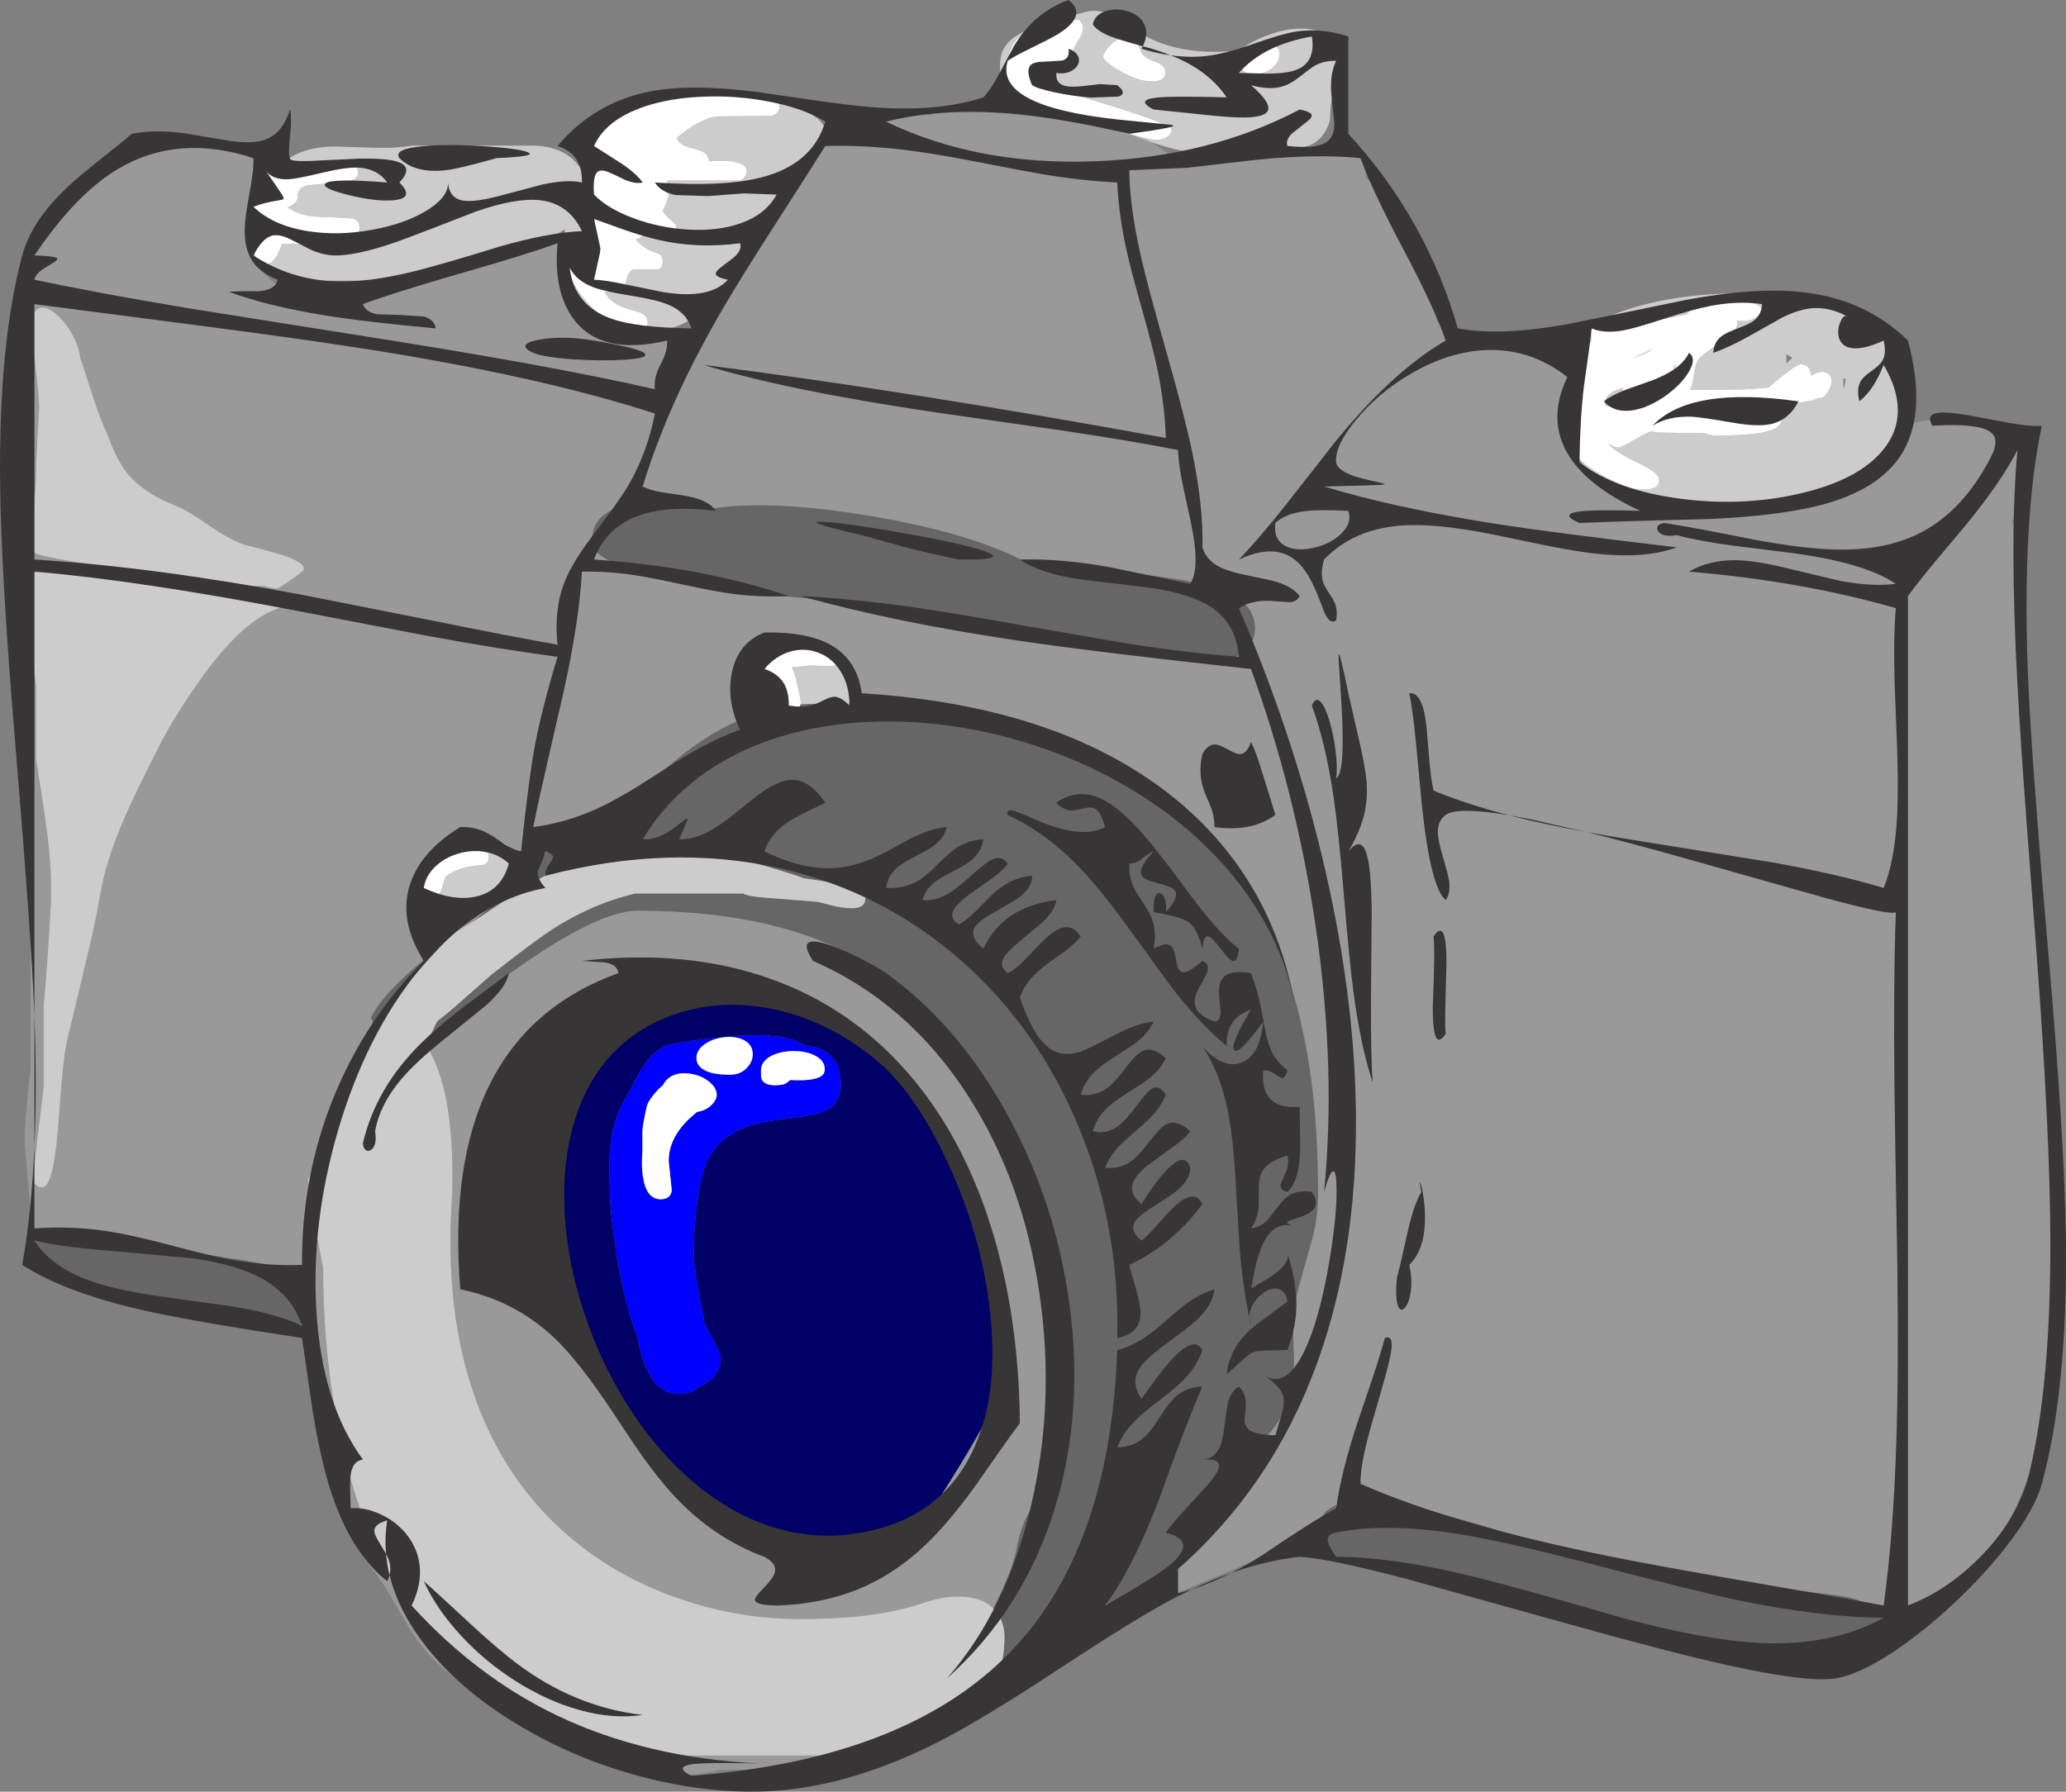 <?xml version="1.0" encoding="UTF-8" standalone="no"?>
<svg xmlns:xlink="http://www.w3.org/1999/xlink" height="955.3px" width="1101.3px" xmlns="http://www.w3.org/2000/svg">
  <rect width="100%" height="100%" fill="#808080" stroke="none"/>
  <g transform="matrix(1, 0, 0, 1, 550.65, 477.65)">
    <path d="M457.45 394.3 Q456.85 398.1 454.4 401.65 450.0 408.0 441.6 408.0 434.1 408.0 429.9 403.15 L429.75 402.95 424.0 403.2 Q376.15 403.2 340.85 396.55 L322.6 392.7 304.45 388.25 Q276.95 381.15 259.6 376.8 L249.05 375.0 237.1 373.1 Q221.35 369.85 206.0 360.8 197.5 355.8 190.8 354.65 186.2 353.85 180.4 354.8 L171.0 355.85 Q165.3 355.7 158.8 352.4 155.85 350.85 153.85 346.65 L153.3 345.4 Q152.0 342.2 152.0 339.2 152.0 317.3 194.0 324.35 210.5 327.15 236.45 334.8 250.25 338.9 284.4 350.0 291.25 351.0 298.75 353.3 L312.9 357.8 Q333.8 363.95 367.2 366.8 424.7 371.6 435.35 374.15 439.7 375.2 442.45 376.6 448.3 377.25 452.6 381.1 457.6 385.55 457.6 392.0 L457.45 394.3 M0.1 406.8 Q-9.1 419.2 -16.8 419.2 L-20.05 419.0 -20.7 418.9 -19.1 415.8 Q-15.2 407.45 -15.2 395.2 -15.2 388.55 -18.45 383.35 -19.65 381.45 -21.2 379.9 -11.05 360.1 -8.8 348.0 -5.85 332.25 1.35 323.65 3.2 321.45 5.25 319.8 6.0 307.7 8.0 290.0 11.2 262.0 11.2 245.6 7.35 224.1 12.05 209.1 12.9 206.45 13.9 204.2 L13.35 203.35 Q9.0 196.45 4.3 178.35 -2.95 150.45 -5.5 142.5 -13.0 119.35 -24.0 100.8 -58.1 43.65 -119.4 21.7 -157.7 8.0 -210.8 8.0 -234.7 8.0 -288.8 48.8 -303.55 59.9 -321.2 74.7 L-319.55 70.9 Q-317.9 67.1 -317.0 66.4 -310.65 61.55 -301.3 53.1 L-288.4 41.8 Q-264.45 23.0 -255.2 17.2 -234.1 3.85 -212.0 -1.2 L-154.4 -1.2 Q-152.5 0.1 -144.9 0.8 L-114.8 3.2 -107.65 5.0 Q-101.8 6.6 -96.4 6.6 -89.4 6.6 -89.4 1.5 -89.4 -4.7 -118.3 -8.8 L-121.75 -9.25 Q-126.8 -11.1 -134.35 -13.4 -153.6 -19.25 -159.2 -20.2 L-184.0 -20.4 -186.4 -21.0 -207.2 -21.2 Q-237.9 -22.9 -264.0 -8.6 -271.45 -4.5 -285.05 4.85 -294.5 11.3 -300.9 15.2 L-290.6 7.3 Q-298.6 9.6 -310.4 9.6 -321.1 9.6 -325.55 2.0 -328.0 -2.15 -328.0 -6.4 -328.0 -13.85 -319.75 -19.4 L-316.9 -21.1 -318.4 -20.0 Q-326.4 -13.75 -326.4 -8.0 -326.4 -5.7 -325.8 -3.6 L-325.4 -1.75 -324.45 -0.25 -324.05 0.4 Q-319.25 8.0 -306.4 8.0 -290.0 8.0 -281.65 0.05 -276.15 -5.2 -275.35 -11.95 L-275.2 -9.6 Q-275.2 -6.75 -276.0 -4.35 -267.0 -11.95 -264.4 -16.0 L-260.95 -21.6 Q-258.4 -25.1 -254.85 -27.15 -245.3 -32.6 -224.55 -29.85 -222.3 -37.0 -214.9 -47.0 -203.75 -62.1 -187.0 -75.2 -167.95 -90.15 -147.95 -97.05 L-142.15 -98.85 Q-137.25 -100.25 -132.4 -101.1 -130.45 -98.2 -129.2 -98.2 -126.95 -98.2 -125.4 -99.6 -124.3 -100.65 -123.95 -102.1 -113.7 -102.8 -104.0 -100.8 L-99.4 -100.8 -57.6 -100.8 Q72.15 -86.65 122.05 9.9 140.2 45.0 147.3 90.6 152.0 120.65 152.0 158.8 152.0 172.05 148.55 184.25 141.0 210.85 140.0 215.2 138.7 220.7 138.65 228.7 L139.1 243.2 Q139.7 261.85 135.6 271.6 132.85 278.2 126.85 285.75 L115.4 298.65 Q108.1 306.6 104.65 311.65 99.55 319.05 98.0 326.0 97.35 328.9 93.1 336.35 87.75 345.75 81.0 353.85 61.0 377.6 39.2 377.6 25.2 377.6 18.5 373.05 L16.8 376.8 Q7.9 396.25 0.1 406.8 M-393.35 230.3 Q-397.0 232.0 -401.6 232.0 -414.85 232.0 -437.45 227.7 -458.95 223.6 -480.85 217.2 -503.5 210.55 -517.4 204.05 -531.5 197.5 -532.65 192.85 L-532.8 192.0 Q-532.8 182.3 -527.55 179.05 -523.0 176.3 -512.9 177.7 -508.4 178.3 -490.6 182.25 -473.95 185.95 -462.4 187.2 -450.6 189.75 -431.35 192.65 -412.95 195.45 -406.45 196.95 -395.15 199.55 -390.0 203.5 -384.0 208.05 -384.0 215.8 -384.0 222.55 -388.8 227.2 -390.85 229.15 -393.35 230.3 M114.45 -131.95 Q109.7 -126.4 101.6 -126.4 76.4 -129.6 43.0 -134.55 -23.6 -144.4 -66.8 -153.2 L-99.25 -156.45 Q-133.45 -159.55 -156.45 -162.65 -235.2 -173.3 -235.2 -188.8 -235.2 -204.9 -216.1 -208.05 -202.1 -210.35 -174.25 -205.75 -167.35 -207.5 -156.7 -208.05 -129.3 -209.5 -89.6 -203.05 -50.0 -196.65 -22.5 -186.35 -9.5 -181.45 -2.0 -176.65 L6.6 -175.85 62.25 -170.9 Q89.95 -167.7 102.75 -162.15 118.4 -155.35 118.4 -142.8 118.4 -136.7 114.45 -131.95 M-314.25 25.5 Q-320.0 31.35 -329.1 41.7 -345.95 60.9 -348.55 68.45 L-351.8 69.1 Q-351.95 66.3 -353.0 65.1 -349.95 58.65 -342.6 50.7 -333.1 40.35 -314.25 25.5" fill="#666666" fill-rule="evenodd" stroke="none"/>
    <path d="M146.75 -400.0 L148.8 -400.0 Q152.35 -400.0 156.15 -398.65 158.7 -399.45 161.6 -399.35 168.1 -399.15 172.6 -394.8 177.4 -390.2 177.6 -382.85 183.0 -377.15 188.8 -369.55 197.35 -358.4 203.7 -346.95 209.6 -336.3 209.6 -333.0 209.6 -330.4 208.9 -328.1 L214.8 -321.2 Q215.7 -318.45 215.3 -314.25 214.8 -309.3 215.0 -308.05 215.85 -301.7 230.0 -300.0 L254.8 -296.35 Q275.2 -292.15 283.2 -284.8 286.65 -281.6 288.75 -277.05 L288.0 -267.45 286.4 -246.6 Q286.4 -241.65 289.35 -235.95 293.0 -228.8 300.05 -223.15 319.05 -208.0 356.0 -208.0 412.4 -208.0 439.5 -224.25 L447.6 -228.4 Q453.1 -231.35 455.65 -236.5 L458.85 -243.65 460.05 -246.1 Q462.75 -249.8 468.1 -251.7 475.75 -254.4 491.2 -254.4 512.9 -254.4 521.7 -243.25 526.4 -237.3 526.4 -230.6 526.4 -215.95 524.8 -208.45 523.65 -203.1 521.8 -199.3 523.45 -195.55 524.8 -190.8 525.7 -179.15 527.95 -165.35 529.6 -155.35 529.6 -144.0 529.6 -142.0 528.0 -130.5 526.4 -119.0 526.4 -117.0 530.8 -74.85 535.2 -20.4 544.0 88.5 544.0 151.8 L545.6 177.9 547.2 204.0 Q547.2 271.1 527.0 318.95 503.85 373.6 457.45 394.3 L457.6 392.0 Q457.6 385.55 452.6 381.1 448.3 377.25 442.45 376.6 439.7 375.2 435.35 374.15 424.7 371.6 367.2 366.8 333.8 363.95 312.9 357.8 L298.75 353.3 Q291.25 351.0 284.4 350.0 250.25 338.9 236.45 334.8 210.5 327.15 194.0 324.35 152.0 317.3 152.0 339.2 152.0 342.2 153.3 345.4 149.3 344.0 145.6 344.0 142.3 344.0 88.4 366.8 33.4 390.05 10.0 401.6 5.3 403.9 0.1 406.8 7.9 396.25 16.8 376.8 L18.5 373.05 Q25.2 377.6 39.2 377.6 61.0 377.6 81.0 353.85 87.75 345.75 93.1 336.35 97.35 328.9 98.0 326.0 99.55 319.05 104.65 311.65 108.1 306.6 115.4 298.65 L126.85 285.75 Q132.85 278.2 135.6 271.6 139.7 261.85 139.1 243.2 L138.65 228.7 Q138.7 220.7 140.0 215.2 141.0 210.85 148.55 184.25 152.0 172.05 152.0 158.8 152.0 120.65 147.3 90.6 140.2 45.0 122.05 9.9 72.15 -86.65 -57.6 -100.8 L-99.4 -100.8 Q-96.0 -105.4 -96.0 -111.6 -96.0 -123.5 -104.5 -130.05 -112.05 -135.85 -123.2 -135.6 -130.95 -135.45 -137.1 -132.55 -140.1 -131.8 -141.5 -130.6 L-142.5 -129.2 Q-150.4 -123.1 -150.4 -113.6 -150.4 -107.2 -145.2 -101.6 -143.8 -100.1 -142.15 -98.85 L-147.95 -97.05 Q-167.95 -90.15 -187.0 -75.2 -203.75 -62.1 -214.9 -47.0 -222.3 -37.0 -224.55 -29.85 -245.3 -32.6 -254.85 -27.15 -258.4 -25.1 -260.95 -21.6 L-264.4 -16.0 Q-267.0 -11.95 -276.0 -4.35 -275.2 -6.75 -275.2 -9.6 L-275.35 -11.95 Q-275.2 -13.15 -275.2 -14.4 -275.2 -25.2 -283.2 -28.7 -290.05 -31.7 -300.8 -28.75 -309.8 -26.3 -316.9 -21.1 L-319.75 -19.4 Q-328.0 -13.85 -328.0 -6.4 -328.0 -2.15 -325.55 2.0 -321.1 9.6 -310.4 9.6 -298.6 9.6 -290.6 7.3 L-300.9 15.2 -306.0 18.2 Q-308.4 19.45 -314.25 25.5 -333.1 40.35 -342.6 50.7 -349.95 58.65 -353.0 65.1 -351.95 66.3 -351.8 69.1 L-351.8 70.0 Q-351.8 71.2 -360.0 86.95 L-373.8 113.8 Q-375.75 117.85 -381.35 138.05 -384.1 146.8 -386.45 151.35 -384.95 164.1 -382.0 179.55 L-378.4 198.8 Q-378.4 235.35 -372.85 269.7 -365.3 316.3 -348.3 352.45 -302.3 450.3 -195.2 458.4 L-102.4 458.4 Q-84.3 453.6 -70.35 448.9 -95.5 460.45 -123.2 465.6 L-166.8 466.0 Q-169.9 466.95 -175.4 467.85 L-184.0 468.8 Q-196.6 468.8 -238.35 452.05 -278.4 435.95 -298.0 424.0 -319.55 410.8 -331.8 391.6 L-341.25 375.45 Q-346.85 365.6 -352.0 359.2 -372.6 333.35 -378.65 295.15 -379.9 287.3 -382.45 262.9 -384.55 242.85 -387.2 230.8 L-393.35 230.3 Q-390.85 229.15 -388.8 227.2 -384.0 222.55 -384.0 215.8 -384.0 208.05 -390.0 203.5 -395.15 199.55 -406.45 196.95 -412.95 195.45 -431.35 192.65 -450.6 189.75 -462.4 187.2 -473.95 185.95 -490.6 182.25 -508.4 178.3 -512.9 177.7 -523.0 176.3 -527.55 179.05 -532.8 182.3 -532.8 192.0 L-532.65 192.85 Q-534.85 190.9 -535.6 189.25 -536.55 187.1 -535.45 182.95 -534.0 177.4 -534.0 173.8 -534.0 171.8 -535.8 151.6 -537.6 131.4 -537.6 129.4 -537.6 126.0 -536.6 114.1 -535.5 101.15 -534.4 92.8 L-534.4 -141.1 -534.15 -137.95 Q-533.25 -127.45 -531.4 -111.6 L-531.4 -72.6 Q-527.45 -47.8 -525.95 -36.8 -523.4 -18.25 -523.4 -3.0 -523.4 5.35 -525.15 30.4 -526.8 54.3 -527.4 57.6 L-527.4 102.0 -530.7 129.45 -533.0 150.3 Q-533.0 151.8 -532.35 153.0 -531.15 155.4 -528.0 155.4 -522.45 155.4 -519.8 125.25 L-517.8 99.65 Q-516.55 85.0 -515.0 77.8 L-505.55 38.2 Q-499.65 14.05 -497.2 -0.8 -494.4 -17.9 -484.75 -40.5 -479.35 -53.1 -466.0 -79.4 -456.2 -98.55 -441.6 -118.4 -424.6 -141.65 -409.3 -150.1 -406.05 -151.95 -401.0 -153.8 -398.2 -154.85 -398.2 -155.9 -398.2 -158.45 -400.45 -159.9 -403.65 -161.9 -412.0 -162.6 L-432.0 -162.8 -481.55 -169.8 -513.4 -174.0 Q-525.55 -175.1 -530.4 -173.2 -533.15 -172.1 -534.4 -169.7 L-534.4 -195.2 Q-536.0 -206.0 -536.0 -230.0 -536.0 -257.0 -535.2 -264.85 -534.4 -272.7 -534.4 -299.6 -534.4 -303.95 -535.05 -314.65 -535.65 -324.75 -535.55 -330.2 -535.25 -348.15 -527.6 -357.2 -524.35 -361.05 -517.55 -367.7 -507.2 -377.85 -498.6 -383.9 -488.45 -391.05 -482.15 -391.6 -479.3 -394.7 -474.4 -397.0 -463.85 -401.9 -448.0 -401.45 -432.65 -401.05 -421.6 -396.0 -410.35 -390.9 -409.65 -383.4 L-409.8 -382.0 -409.7 -380.9 Q-410.15 -378.65 -411.8 -376.0 -414.55 -375.3 -415.6 -373.8 -416.1 -373.05 -416.15 -370.2 -419.6 -365.75 -419.6 -363.2 -419.6 -357.8 -418.65 -352.65 L-419.2 -350.4 Q-419.2 -343.65 -414.3 -339.2 -406.05 -322.0 -387.6 -322.0 -338.5 -322.0 -301.35 -337.8 L-298.15 -339.3 -295.5 -340.0 Q-270.6 -346.25 -264.75 -348.2 -259.35 -350.05 -255.15 -352.15 -251.7 -350.5 -249.6 -347.05 L-249.6 -337.5 Q-249.0 -324.75 -245.15 -318.0 -242.45 -313.2 -237.45 -309.95 L-236.7 -309.05 Q-229.25 -300.95 -213.45 -300.8 L-210.4 -300.6 -209.75 -300.6 -206.85 -300.05 -203.2 -300.25 Q-196.75 -299.95 -192.2 -295.65 -188.1 -291.8 -187.35 -286.2 L-174.95 -307.75 -164.05 -326.3 Q-158.85 -333.3 -153.5 -342.2 L-147.6 -352.4 -126.0 -382.7 Q-111.4 -402.9 -110.45 -406.05 -105.65 -409.4 -93.95 -413.0 -81.3 -416.9 -76.8 -417.2 -63.3 -420.25 -55.15 -416.1 -52.1 -417.8 -48.0 -419.15 -33.3 -423.9 -10.0 -422.55 L3.35 -421.3 9.85 -419.55 Q17.3 -417.4 24.4 -414.4 31.5 -411.4 48.35 -406.95 L52.35 -405.9 Q58.45 -403.5 63.6 -401.7 68.2 -398.8 72.0 -395.6 L88.4 -395.6 95.45 -396.75 117.5 -396.6 Q138.3 -397.15 146.75 -400.0 M429.9 403.15 Q418.7 405.55 406.4 406.4 L360.0 406.4 Q348.05 403.1 335.9 398.25 L322.6 392.7 340.85 396.55 Q376.15 403.2 424.0 403.2 L429.75 402.95 429.9 403.15 M-20.05 419.0 L-20.2 419.05 -21.2 419.7 -20.7 418.9 -20.05 419.0 M114.45 -131.95 Q118.4 -136.7 118.4 -142.8 118.4 -155.35 102.75 -162.15 89.95 -167.7 62.25 -170.9 L6.6 -175.85 -2.0 -176.65 Q-9.5 -181.45 -22.5 -186.35 -50.0 -196.65 -89.6 -203.05 -129.3 -209.5 -156.7 -208.05 -167.35 -207.5 -174.25 -205.75 -202.1 -210.35 -216.1 -208.05 -235.2 -204.9 -235.2 -188.8 -235.2 -173.3 -156.45 -162.65 -133.45 -159.55 -99.25 -156.45 L-66.8 -153.2 Q-23.6 -144.4 43.0 -134.55 76.4 -129.6 101.6 -126.4 109.7 -126.4 114.45 -131.95 M-321.2 74.7 Q-303.55 59.9 -288.8 48.8 -234.7 8.0 -210.8 8.0 -157.7 8.0 -119.4 21.7 -58.1 43.65 -24.0 100.8 -13.0 119.35 -5.5 142.5 -2.95 150.45 4.3 178.35 9.0 196.45 13.35 203.35 L13.9 204.2 Q12.9 206.45 12.05 209.1 7.35 224.1 11.2 245.6 11.2 262.0 8.0 290.0 6.0 307.7 5.25 319.8 3.2 321.45 1.35 323.65 -5.85 332.25 -8.8 348.0 -11.05 360.1 -21.2 379.9 -27.55 373.6 -40.0 373.6 -46.5 373.6 -53.35 375.5 L-67.1 379.6 Q-88.9 385.6 -124.8 385.6 -156.15 385.6 -187.05 375.25 -223.2 363.15 -250.05 339.15 -281.35 311.15 -296.65 269.65 -314.15 222.15 -309.6 159.2 -308.35 112.25 -318.85 88.4 -321.0 83.5 -323.55 79.85 L-322.95 78.55 -321.2 74.7 M-455.6 -207.4 Q-475.6 -215.2 -484.05 -226.95 -488.9 -233.7 -493.6 -246.6 -497.0 -253.55 -501.2 -266.55 L-507.8 -286.8 Q-508.7 -293.7 -512.9 -300.75 -516.85 -307.35 -521.75 -311.0 -526.8 -314.8 -530.1 -313.15 -533.8 -311.3 -533.8 -302.8 -533.8 -300.65 -531.8 -282.9 -529.8 -265.1 -529.8 -259.9 L-530.6 -246.15 Q-531.4 -232.25 -531.4 -225.4 -531.4 -221.2 -532.6 -206.0 L-533.8 -190.3 -534.05 -185.6 Q-533.85 -183.65 -531.4 -182.5 -526.7 -180.3 -496.8 -176.0 -490.75 -175.15 -484.05 -173.35 L-472.5 -170.1 Q-457.6 -166.05 -440.0 -165.4 L-409.6 -165.2 Q-405.4 -163.8 -402.8 -163.8 -402.3 -163.8 -395.6 -168.4 -388.6 -173.2 -388.6 -174.3 -388.6 -178.3 -402.3 -182.4 -409.5 -184.55 -420.4 -187.2 -428.4 -190.0 -439.4 -197.65 -450.9 -205.55 -455.6 -207.4 M-133.8 52.35 Q-156.0 43.05 -175.55 40.15 -227.3 32.45 -248.0 70.4 -251.2 75.2 -266.15 92.9 -278.95 108.0 -283.6 117.2 -286.55 123.15 -291.45 141.8 -296.0 159.2 -296.0 162.2 -296.0 174.4 -295.15 178.35 -294.5 181.45 -291.9 184.15 -287.85 188.4 -285.1 192.75 -279.75 201.3 -273.6 217.2 -261.5 221.4 -251.95 229.4 -244.2 235.85 -236.4 246.55 L-222.9 266.65 Q-214.35 279.45 -207.2 287.6 -192.55 304.15 -177.6 326.0 -174.8 330.1 -166.25 333.8 L-149.2 340.4 Q-148.25 340.75 -144.65 343.6 -140.3 347.0 -136.95 349.0 -124.7 356.4 -110.0 356.4 -108.35 356.4 -103.05 354.25 -96.05 351.2 -91.75 349.5 -74.8 342.75 -64.4 343.2 -51.6 324.3 -39.15 303.95 -14.4 263.35 -14.4 253.0 -14.4 241.55 -22.45 202.0 -29.75 166.05 -32.0 160.0 -42.55 132.3 -55.55 113.25 -73.7 86.6 -100.4 69.6 -115.95 59.85 -133.8 52.35" fill="#999999" fill-rule="evenodd" stroke="none"/>
    <path d="M-13.05 -430.05 Q-15.25 -431.9 -16.3 -434.15 -17.6 -436.95 -17.6 -441.8 -17.6 -447.8 -15.65 -451.6 -13.55 -455.65 -8.55 -458.75 -0.5 -463.75 27.6 -471.2 34.2 -472.9 40.55 -470.1 L52.9 -462.55 Q61.75 -456.8 70.0 -454.05 81.95 -450.0 97.2 -450.0 L110.8 -450.4 Q111.7 -453.2 121.95 -457.6 133.2 -462.4 142.4 -462.4 157.8 -462.4 162.05 -452.35 163.35 -449.25 163.4 -445.45 L163.2 -442.2 Q163.2 -436.0 160.9 -430.4 158.5 -424.75 158.4 -415.2 158.4 -412.7 156.65 -409.1 154.45 -404.7 150.8 -402.0 149.4 -400.9 146.75 -400.0 138.3 -397.15 117.5 -396.6 L95.45 -396.75 84.8 -396.8 Q77.85 -396.8 63.6 -401.7 58.45 -403.5 52.35 -405.9 63.7 -403.0 65.2 -403.0 68.45 -403.0 70.8 -404.25 73.8 -405.8 73.8 -408.7 73.8 -411.15 41.95 -421.15 12.25 -430.5 4.2 -431.8 L4.6 -432.4 7.5 -436.2 Q9.0 -438.15 9.0 -439.6 L9.0 -439.8 Q18.7 -439.9 21.0 -449.4 21.85 -452.75 24.45 -456.65 26.6 -459.85 26.6 -462.3 26.6 -469.15 19.05 -466.5 12.9 -464.4 8.4 -459.8 -6.1 -464.7 -11.8 -451.45 -13.6 -447.3 -14.25 -441.85 L-14.6 -437.0 Q-14.85 -434.3 -13.8 -431.6 L-13.05 -430.05 M288.75 -277.05 L289.6 -291.6 Q289.6 -298.35 297.9 -304.0 297.45 -303.4 297.3 -302.6 297.05 -301.45 297.5 -299.35 297.95 -297.35 297.8 -296.8 L295.05 -290.15 Q293.4 -286.55 293.4 -284.8 L291.0 -274.8 Q288.6 -264.2 288.6 -260.5 L289.2 -249.6 Q289.7 -242.45 289.4 -237.4 289.1 -232.25 303.25 -224.35 317.05 -216.6 325.2 -216.6 330.65 -216.6 332.6 -218.4 333.8 -219.55 333.8 -222.0 333.8 -225.6 321.65 -231.3 308.55 -237.5 306.8 -241.4 307.85 -240.35 309.3 -239.65 310.75 -239.0 312.0 -239.0 313.4 -239.0 320.15 -242.9 327.3 -247.1 329.6 -247.6 L332.8 -247.0 358.0 -246.6 Q361.6 -245.4 364.4 -245.4 387.6 -245.4 394.85 -248.8 397.8 -250.2 398.8 -252.45 399.4 -253.85 399.4 -256.8 399.4 -258.05 398.95 -258.9 L398.0 -260.4 Q402.15 -261.8 407.25 -262.75 L414.55 -264.0 Q417.05 -264.5 418.6 -265.45 L419.2 -265.4 Q421.9 -265.4 424.05 -269.2 425.8 -272.35 425.8 -274.3 425.8 -275.7 425.0 -277.05 423.65 -279.4 420.4 -279.4 419.15 -279.4 417.3 -278.6 L414.6 -277.4 Q414.95 -279.15 413.8 -281.0 412.35 -283.4 409.2 -283.4 407.3 -283.4 399.25 -277.0 L393.1 -271.9 392.0 -271.0 378.4 -270.0 354.4 -269.8 350.35 -269.7 Q351.5 -272.25 352.4 -278.5 353.2 -284.25 355.4 -286.8 357.05 -288.7 367.35 -295.8 375.4 -301.35 375.4 -304.8 L375.3 -306.2 375.0 -306.6 Q383.0 -305.95 386.35 -309.05 388.2 -310.75 388.2 -312.7 388.2 -315.15 381.75 -316.55 375.5 -317.9 367.6 -317.35 358.9 -316.7 353.45 -314.0 350.05 -312.3 348.5 -310.0 L347.2 -309.8 331.55 -306.75 Q322.25 -305.0 317.2 -305.0 L312.0 -305.8 306.8 -306.6 300.95 -305.9 Q307.25 -309.55 317.1 -312.7 343.5 -321.2 377.6 -321.25 414.55 -321.4 438.1 -310.9 465.6 -298.7 465.6 -275.2 465.6 -262.0 462.6 -252.55 461.55 -249.2 460.05 -246.1 L458.85 -243.65 Q454.85 -236.45 448.45 -230.8 444.45 -227.25 439.5 -224.25 412.4 -208.0 356.0 -208.0 319.05 -208.0 300.05 -223.15 293.0 -228.8 289.35 -235.95 286.4 -241.65 286.4 -246.6 L288.0 -267.45 288.75 -277.05 M-21.2 419.7 Q-25.4 426.35 -32.85 431.75 -44.4 440.1 -70.35 448.9 -84.3 453.6 -102.4 458.4 L-195.2 458.4 Q-302.3 450.3 -348.3 352.45 -365.3 316.3 -372.85 269.7 -378.4 235.35 -378.4 198.8 L-382.0 179.55 Q-384.95 164.1 -386.45 151.35 -384.1 146.8 -381.35 138.05 -375.75 117.85 -373.8 113.8 L-360.0 86.95 Q-351.8 71.2 -351.8 70.0 L-351.8 69.1 -348.55 68.45 Q-345.95 60.9 -329.1 41.7 -320.0 31.35 -314.25 25.5 -308.4 19.45 -306.0 18.2 L-300.9 15.2 Q-294.5 11.3 -285.05 4.85 -271.45 -4.5 -264.0 -8.6 -237.9 -22.9 -207.2 -21.2 L-186.4 -21.0 -184.0 -20.4 -159.2 -20.2 Q-153.6 -19.25 -134.35 -13.4 -126.8 -11.1 -121.75 -9.25 L-118.3 -8.8 Q-89.4 -4.7 -89.4 1.5 -89.4 6.6 -96.4 6.6 -101.8 6.6 -107.65 5.0 L-114.8 3.2 -144.9 0.8 Q-152.5 0.1 -154.4 -1.2 L-212.0 -1.2 Q-234.1 3.85 -255.2 17.2 -264.45 23.0 -288.4 41.8 L-301.3 53.1 Q-310.65 61.55 -317.0 66.4 -317.9 67.1 -319.55 70.9 L-321.2 74.7 -322.95 78.55 -323.55 79.85 Q-321.0 83.5 -318.85 88.4 -308.35 112.25 -309.6 159.2 -314.15 222.15 -296.65 269.65 -281.35 311.15 -250.05 339.15 -223.2 363.15 -187.05 375.25 -156.15 385.6 -124.8 385.6 -88.9 385.6 -67.1 379.6 L-53.35 375.5 Q-46.5 373.6 -40.0 373.6 -27.55 373.6 -21.2 379.9 -19.65 381.45 -18.45 383.35 -15.2 388.55 -15.2 395.2 -15.2 407.45 -19.1 415.8 L-20.7 418.9 -21.2 419.7 M-534.4 -141.1 Q-535.4 -154.25 -535.4 -165.0 -535.4 -167.8 -534.4 -169.7 -533.15 -172.1 -530.4 -173.2 -525.55 -175.1 -513.4 -174.0 L-481.55 -169.8 -432.0 -162.8 -412.0 -162.6 Q-403.65 -161.9 -400.45 -159.9 -398.2 -158.45 -398.2 -155.9 -398.2 -154.85 -401.0 -153.8 -406.05 -151.95 -409.3 -150.1 -424.6 -141.65 -441.6 -118.4 -456.2 -98.55 -466.0 -79.4 -479.35 -53.1 -484.75 -40.5 -494.4 -17.9 -497.2 -0.8 -499.65 14.05 -505.55 38.2 L-515.0 77.8 Q-516.55 85.0 -517.8 99.65 L-519.8 125.25 Q-522.45 155.4 -528.0 155.4 -531.15 155.4 -532.35 153.0 -533.0 151.8 -533.0 150.3 L-530.7 129.45 -527.4 102.0 -527.4 57.6 Q-526.8 54.3 -525.15 30.4 -523.4 5.35 -523.4 -3.0 -523.4 -18.25 -525.95 -36.8 -527.45 -47.8 -531.4 -72.6 L-531.4 -111.6 Q-533.25 -127.45 -534.15 -137.95 L-534.4 -141.1 M-402.9 -387.9 Q-397.95 -393.05 -391.85 -395.8 -384.25 -399.25 -373.1 -399.55 L-352.6 -398.95 Q-339.7 -398.45 -331.2 -400.0 L-265.6 -400.0 Q-251.85 -399.45 -244.2 -391.65 L-241.4 -388.3 -237.85 -394.85 -235.85 -398.25 -235.2 -396.2 Q-234.3 -394.8 -230.85 -393.7 -222.65 -391.15 -215.1 -387.5 L-225.6 -387.6 Q-232.3 -388.75 -234.05 -384.2 -234.6 -382.75 -234.6 -376.8 -234.6 -370.1 -230.0 -367.8 -233.1 -363.7 -233.6 -362.3 -233.8 -361.7 -233.8 -358.2 -233.8 -353.6 -233.2 -350.45 -232.65 -347.55 -230.8 -342.0 -235.9 -338.15 -243.35 -337.15 -245.65 -336.85 -246.4 -336.0 -247.4 -334.85 -247.4 -331.5 -247.4 -330.2 -244.45 -325.5 -240.95 -320.0 -236.4 -315.0 -230.35 -308.4 -224.35 -304.8 L-229.75 -306.3 Q-234.15 -307.75 -237.45 -309.95 -242.45 -313.2 -245.15 -318.0 -249.0 -324.75 -249.6 -337.5 L-249.6 -347.05 -249.6 -355.45 Q-252.05 -353.7 -255.15 -352.15 -259.35 -350.05 -264.75 -348.2 -270.6 -346.25 -295.5 -340.0 L-298.15 -339.3 Q-319.95 -333.75 -336.0 -328.0 L-392.0 -328.0 Q-405.05 -333.1 -411.0 -336.8 L-409.2 -336.6 Q-405.85 -336.6 -403.0 -341.45 -400.95 -345.05 -400.6 -347.4 L-395.2 -347.6 Q-383.1 -347.2 -380.8 -347.55 -379.15 -347.85 -378.65 -348.8 -378.3 -349.45 -378.2 -351.15 L-373.6 -351.0 Q-362.95 -351.0 -360.2 -352.8 -359.0 -353.55 -359.0 -356.4 -359.0 -360.1 -362.6 -361.15 L-371.85 -361.7 -384.25 -362.25 Q-391.8 -363.35 -397.4 -367.0 -393.75 -368.5 -392.5 -370.65 -391.8 -371.85 -391.8 -373.9 -391.8 -377.45 -386.8 -378.8 L-375.8 -379.9 -364.8 -380.95 Q-359.8 -382.15 -359.8 -385.5 -359.8 -386.9 -360.45 -388.25 -361.7 -390.7 -364.8 -390.6 L-395.2 -390.6 Q-399.05 -389.2 -402.9 -387.9 M-152.9 -426.25 L-151.7 -426.1 -152.6 -426.0 -152.9 -426.25 M-135.95 -423.25 Q-129.2 -421.65 -123.9 -419.5 -110.4 -413.95 -110.4 -406.4 L-110.45 -406.05 Q-111.4 -402.9 -126.0 -382.7 L-147.6 -352.4 -153.5 -342.2 Q-158.85 -333.3 -164.05 -326.3 L-164.85 -325.3 Q-182.3 -302.4 -196.8 -302.4 L-206.4 -302.6 Q-205.4 -304.05 -205.4 -305.7 -205.4 -308.75 -208.15 -310.35 -209.65 -311.25 -214.6 -312.55 -225.25 -315.45 -228.4 -322.0 L-222.35 -323.4 Q-218.65 -324.2 -217.2 -326.6 L-216.0 -330.7 Q-214.75 -334.0 -212.0 -334.0 L-200.0 -334.05 Q-197.4 -334.5 -197.4 -338.3 -197.4 -340.7 -198.45 -341.65 -199.1 -342.3 -201.35 -343.0 -207.4 -344.9 -211.8 -350.0 -209.9 -350.2 -208.5 -351.8 -207.4 -353.1 -207.0 -354.6 -205.25 -354.35 -202.25 -352.95 -199.65 -351.8 -196.8 -351.8 -193.05 -351.8 -191.4 -353.6 -190.2 -354.9 -190.2 -356.9 -190.2 -358.0 -192.95 -360.25 -196.25 -362.95 -197.4 -365.2 -196.95 -365.9 -195.6 -369.35 -194.2 -373.0 -194.2 -373.6 L-195.4 -375.75 -196.6 -377.8 -195.4 -379.9 -194.5 -381.4 -157.6 -381.4 Q-155.55 -380.95 -153.95 -383.05 -152.6 -384.8 -152.6 -386.3 -152.6 -388.55 -154.85 -389.9 -159.6 -392.75 -172.6 -391.6 -173.05 -394.7 -175.35 -396.3 -176.85 -397.35 -180.3 -398.25 -184.35 -399.3 -185.8 -400.0 -188.7 -401.35 -190.0 -404.0 -185.15 -408.4 -178.95 -411.8 -171.9 -415.6 -167.2 -415.6 L-140.0 -415.8 Q-137.8 -416.1 -136.35 -417.6 -135.0 -419.05 -135.0 -420.7 -135.0 -422.15 -135.95 -423.25 M-5.8 -426.1 L-6.1 -426.2 -5.85 -426.2 -5.8 -426.1 M57.6 -450.2 Q53.85 -461.35 45.35 -456.7 42.25 -455.05 39.75 -451.9 37.4 -449.0 37.4 -447.4 37.4 -445.15 46.0 -440.0 55.75 -434.2 64.0 -434.2 66.7 -434.2 68.45 -435.2 70.6 -436.5 70.6 -439.1 70.6 -442.85 65.1 -444.75 58.85 -446.9 57.6 -450.2 M314.5 -271.05 Q314.2 -269.45 314.2 -267.2 313.95 -263.65 315.0 -260.5 L305.8 -261.2 305.35 -261.25 Q305.0 -261.45 305.0 -262.7 305.0 -266.55 309.7 -269.05 L314.5 -271.05 M131.4 -448.7 Q131.4 -452.75 128.2 -453.5 125.5 -454.15 121.2 -452.35 117.3 -450.7 114.2 -448.05 111.0 -445.35 111.0 -443.6 111.0 -441.55 111.6 -440.6 113.15 -438.2 118.0 -438.2 124.1 -438.2 128.0 -441.8 131.4 -444.95 131.4 -448.7 M401.6 -288.4 L401.6 -284.0 404.8 -286.8 402.6 -288.2 Q401.6 -288.7 401.6 -288.4 M324.2 -265.2 L325.65 -264.8 328.4 -263.8 326.45 -263.6 324.8 -263.6 324.2 -265.2 M342.65 -283.4 Q341.9 -277.3 340.6 -274.2 L340.4 -274.2 340.55 -274.7 Q341.8 -278.3 341.8 -282.8 L342.65 -283.4 M326.2 -275.55 L326.2 -275.6 326.2 -275.55 M329.8 -291.2 Q329.15 -290.55 325.25 -288.75 321.2 -286.95 320.2 -287.0 322.0 -287.7 326.15 -289.7 329.4 -291.25 329.8 -291.2 M388.55 -259.75 L388.3 -259.7 Q386.15 -259.1 384.4 -258.2 L356.4 -258.2 355.65 -258.6 363.25 -259.55 388.55 -259.75 M432.0 -275.6 L432.0 -270.4 432.75 -272.55 433.2 -275.6 432.45 -275.9 Q432.0 -275.9 432.0 -275.6 M-414.25 -365.6 L-413.1 -364.45 Q-409.75 -361.25 -404.4 -358.4 L-401.3 -356.85 Q-405.7 -356.0 -408.9 -354.15 -414.6 -350.85 -414.6 -345.3 -415.05 -342.9 -414.6 -340.8 L-413.85 -338.8 -414.3 -339.2 Q-419.2 -343.65 -419.2 -350.4 L-418.65 -352.65 Q-417.6 -356.25 -414.4 -365.25 L-414.25 -365.6 M-410.35 -376.3 L-409.15 -379.2 Q-408.3 -377.75 -406.0 -376.6 L-410.35 -376.3 M-455.6 -207.4 Q-450.9 -205.55 -439.4 -197.65 -428.4 -190.0 -420.4 -187.2 -409.5 -184.55 -402.3 -182.4 -388.6 -178.3 -388.6 -174.3 -388.6 -173.2 -395.6 -168.4 -402.3 -163.8 -402.8 -163.8 -405.4 -163.8 -409.6 -165.2 L-440.0 -165.4 Q-457.6 -166.05 -472.5 -170.1 L-484.05 -173.35 Q-490.75 -175.15 -496.8 -176.0 -526.7 -180.3 -531.4 -182.5 -533.85 -183.65 -534.05 -185.6 L-533.8 -190.3 -532.6 -206.0 Q-531.4 -221.2 -531.4 -225.4 -531.4 -232.25 -530.6 -246.15 L-529.8 -259.9 Q-529.8 -265.1 -531.8 -282.9 -533.8 -300.65 -533.8 -302.8 -533.8 -311.3 -530.1 -313.15 -526.8 -314.8 -521.75 -311.0 -516.85 -307.35 -512.9 -300.75 -508.7 -293.7 -507.8 -286.8 L-501.2 -266.55 Q-497.0 -253.55 -493.6 -246.6 -488.9 -233.7 -484.05 -226.95 -475.6 -215.2 -455.6 -207.4 M-324.45 -0.25 Q-323.2 1.0 -320.8 1.0 -316.7 1.0 -314.95 -4.2 L-313.9 -8.1 Q-313.3 -10.1 -312.6 -10.6 -305.55 -15.5 -296.2 -16.15 -292.75 -16.4 -291.75 -17.0 -290.2 -17.85 -290.2 -20.7 -290.2 -25.0 -295.75 -25.75 -300.95 -26.45 -308.0 -23.85 -315.4 -21.2 -320.25 -16.4 -325.8 -11.0 -325.8 -4.7 L-325.8 -3.6 Q-326.4 -5.7 -326.4 -8.0 -326.4 -13.75 -318.4 -20.0 L-316.9 -21.1 Q-309.8 -26.3 -300.8 -28.75 -290.05 -31.7 -283.2 -28.7 -275.2 -25.2 -275.2 -14.4 -275.2 -13.15 -275.35 -11.95 -276.15 -5.2 -281.65 0.05 -290.0 8.0 -306.4 8.0 -319.25 8.0 -324.05 0.4 L-324.45 -0.25 M-142.15 -98.85 Q-143.8 -100.1 -145.2 -101.6 -150.4 -107.2 -150.4 -113.6 -150.4 -123.1 -142.5 -129.2 -143.4 -127.45 -143.4 -124.3 -143.4 -123.0 -137.85 -111.15 -134.65 -104.35 -132.4 -101.1 -137.25 -100.25 -142.15 -98.85 M-137.1 -132.55 Q-130.95 -135.45 -123.2 -135.6 -112.05 -135.85 -104.5 -130.05 -96.0 -123.5 -96.0 -111.6 -96.0 -105.4 -99.4 -100.8 L-104.0 -100.8 Q-113.7 -102.8 -123.95 -102.1 -123.8 -102.75 -123.8 -103.5 -123.8 -104.5 -125.35 -111.4 -127.15 -119.6 -128.6 -121.8 L-122.0 -122.45 -119.2 -122.8 Q-108.2 -122.35 -106.4 -122.6 -105.1 -122.8 -104.8 -123.75 -104.6 -124.35 -104.6 -126.8 -104.6 -130.45 -108.15 -131.9 -113.5 -134.15 -128.8 -133.6 L-137.1 -132.55" fill="#cccccc" fill-rule="evenodd" stroke="none"/>
    <path d="M-121.75 79.85 Q-118.15 80.1 -115.1 81.05 -102.4 85.05 -102.4 100.8 -102.4 110.65 -110.45 114.6 -115.4 116.95 -129.7 118.65 -145.2 120.4 -152.7 123.15 -165.35 127.8 -172.0 138.4 -176.65 145.7 -179.0 163.75 -180.8 177.3 -180.8 191.2 -180.8 197.55 -176.8 218.35 L-174.95 228.25 -170.65 236.5 Q-166.4 244.5 -166.4 246.2 -166.4 252.95 -171.25 257.7 -174.15 260.45 -177.75 261.6 -181.75 265.6 -188.8 265.6 -205.65 265.6 -210.9 235.1 -214.85 225.15 -218.05 211.65 -221.85 195.5 -224.1 176.15 -225.6 163.05 -225.6 158.8 L-225.75 145.2 Q-225.8 137.35 -225.15 131.75 -223.35 116.45 -214.8 103.6 -210.25 94.5 -206.8 89.5 -200.55 80.3 -191.2 78.8 -144.0 70.85 -126.9 77.15 -123.85 78.25 -121.75 79.85 M-145.0 93.2 Q-145.0 96.9 -144.8 97.4 -143.5 101.0 -137.6 101.0 -133.75 101.0 -131.95 100.15 -131.5 99.95 -129.4 98.2 -117.0 98.9 -112.85 96.1 -111.0 94.85 -111.0 92.5 -111.0 87.85 -116.3 85.15 -121.1 82.7 -128.0 82.8 -134.9 82.9 -139.7 85.45 -145.0 88.35 -145.0 93.2 M-152.25 91.4 Q-149.4 88.2 -149.4 84.5 -149.4 79.4 -154.1 76.95 -158.25 74.8 -164.4 75.4 -170.45 76.05 -174.7 78.9 -179.4 82.1 -179.4 86.5 -179.4 89.55 -177.0 91.65 -172.75 95.4 -161.6 95.4 -155.75 95.4 -152.25 91.4 M-183.6 94.75 Q-189.85 94.05 -193.9 96.95 -196.05 98.5 -197.2 100.9 -199.9 103.1 -202.55 106.5 -205.35 110.1 -205.8 112.0 -207.95 121.55 -208.2 125.3 L-208.2 136.3 -208.45 140.5 Q-208.55 145.3 -208.0 149.25 -206.3 161.8 -198.4 161.8 -195.35 161.8 -193.8 160.05 -192.6 158.65 -192.6 156.7 L-193.4 149.05 -194.2 141.4 Q-194.2 129.15 -183.0 118.6 L-179.05 115.2 Q-174.4 114.5 -171.45 111.6 -168.6 108.8 -168.6 106.2 -168.6 102.05 -173.3 98.6 -177.75 95.35 -183.6 94.75" fill="#0000ff" fill-rule="evenodd" stroke="none"/>
    <path d="M-121.75 79.85 Q-123.85 78.25 -126.9 77.15 -144.0 70.85 -191.2 78.8 -200.55 80.3 -206.8 89.5 -210.25 94.5 -214.8 103.6 -223.35 116.45 -225.15 131.75 -225.8 137.35 -225.75 145.2 L-225.6 158.8 Q-225.6 163.05 -224.1 176.15 -221.85 195.5 -218.05 211.65 -214.85 225.15 -210.9 235.1 -205.65 265.6 -188.8 265.6 -181.75 265.6 -177.75 261.6 -174.15 260.45 -171.25 257.7 -166.4 252.95 -166.4 246.2 -166.4 244.5 -170.65 236.5 L-174.95 228.25 -176.8 218.35 Q-180.8 197.55 -180.8 191.2 -180.8 177.3 -179.0 163.75 -176.65 145.7 -172.0 138.4 -165.35 127.8 -152.7 123.15 -145.2 120.4 -129.7 118.65 -115.4 116.95 -110.45 114.6 -102.4 110.65 -102.4 100.8 -102.4 85.05 -115.1 81.05 -118.15 80.1 -121.75 79.85 M-133.8 52.35 Q-115.95 59.85 -100.4 69.6 -73.7 86.6 -55.55 113.25 -42.55 132.3 -32.0 160.0 -29.75 166.05 -22.45 202.0 -14.4 241.55 -14.4 253.0 -14.4 263.35 -39.15 303.95 -51.6 324.3 -64.4 343.2 -74.8 342.75 -91.75 349.5 -96.05 351.2 -103.05 354.25 -108.35 356.4 -110.0 356.4 -124.7 356.4 -136.95 349.0 -140.3 347.0 -144.65 343.6 -148.25 340.75 -149.2 340.4 L-166.25 333.8 Q-174.8 330.1 -177.6 326.0 -192.55 304.15 -207.2 287.6 -214.35 279.45 -222.9 266.65 L-236.4 246.55 Q-244.2 235.85 -251.95 229.4 -261.5 221.4 -273.6 217.2 -279.75 201.3 -285.1 192.75 -287.85 188.4 -291.9 184.15 -294.5 181.45 -295.15 178.35 -296.0 174.4 -296.0 162.2 -296.0 159.2 -291.45 141.8 -286.55 123.15 -283.6 117.2 -278.95 108.0 -266.15 92.9 -251.2 75.2 -248.0 70.4 -227.3 32.45 -175.55 40.15 -156.0 43.05 -133.8 52.35" fill="#000066" fill-rule="evenodd" stroke="none"/>
    <path d="M297.9 -304.0 Q298.8 -305.3 300.95 -305.9 L306.8 -306.6 312.0 -305.8 317.2 -305.0 Q322.25 -305.0 331.55 -306.75 L347.2 -309.8 348.5 -310.0 Q350.05 -312.3 353.45 -314.0 358.9 -316.7 367.6 -317.35 375.5 -317.9 381.75 -316.55 388.2 -315.15 388.2 -312.7 388.2 -310.75 386.35 -309.05 383.0 -305.95 375.0 -306.6 L375.3 -306.2 375.4 -304.8 Q375.4 -301.35 367.35 -295.8 357.05 -288.7 355.4 -286.8 353.2 -284.25 352.4 -278.5 351.5 -272.25 350.35 -269.7 L354.4 -269.8 378.4 -270.0 392.0 -271.0 393.1 -271.9 399.25 -277.0 Q407.3 -283.4 409.2 -283.4 412.35 -283.4 413.8 -281.0 414.95 -279.15 414.6 -277.4 L417.3 -278.6 Q419.15 -279.4 420.4 -279.4 423.65 -279.4 425.0 -277.05 425.8 -275.7 425.8 -274.3 425.8 -272.35 424.05 -269.2 421.9 -265.4 419.2 -265.4 L418.6 -265.45 Q417.05 -264.5 414.55 -264.0 L407.25 -262.75 Q402.15 -261.8 398.0 -260.4 L398.95 -258.9 Q399.4 -258.05 399.4 -256.8 399.4 -253.85 398.8 -252.45 397.8 -250.2 394.85 -248.8 387.6 -245.4 364.4 -245.4 361.6 -245.4 358.0 -246.6 L332.8 -247.0 329.6 -247.6 Q327.3 -247.1 320.15 -242.9 313.4 -239.0 312.0 -239.0 310.75 -239.0 309.3 -239.65 307.85 -240.35 306.8 -241.4 308.55 -237.5 321.65 -231.3 333.8 -225.6 333.8 -222.0 333.8 -219.55 332.6 -218.4 330.65 -216.6 325.2 -216.6 317.05 -216.6 303.25 -224.35 289.1 -232.25 289.4 -237.4 289.7 -242.45 289.2 -249.6 L288.6 -260.5 Q288.6 -264.2 291.0 -274.8 L293.4 -284.8 Q293.4 -286.55 295.05 -290.15 L297.8 -296.8 Q297.95 -297.35 297.5 -299.35 297.05 -301.45 297.3 -302.6 297.45 -303.4 297.9 -304.0 M-409.65 -383.4 Q-409.15 -385.65 -406.9 -386.65 L-402.9 -387.9 Q-399.05 -389.2 -395.2 -390.6 L-364.8 -390.6 Q-361.7 -390.7 -360.45 -388.25 -359.8 -386.9 -359.8 -385.5 -359.8 -382.15 -364.8 -380.95 L-375.8 -379.9 -386.8 -378.8 Q-391.8 -377.45 -391.8 -373.9 -391.8 -371.85 -392.5 -370.65 -393.75 -368.5 -397.4 -367.0 -391.8 -363.35 -384.25 -362.25 L-371.85 -361.7 -362.6 -361.15 Q-359.0 -360.1 -359.0 -356.4 -359.0 -353.55 -360.2 -352.8 -362.95 -351.0 -373.6 -351.0 L-378.2 -351.15 Q-378.3 -349.45 -378.65 -348.8 -379.15 -347.85 -380.8 -347.55 -383.1 -347.2 -395.2 -347.6 L-400.6 -347.4 Q-400.95 -345.05 -403.0 -341.45 -405.85 -336.6 -409.2 -336.6 L-411.0 -336.8 Q-412.9 -337.25 -413.85 -338.8 L-414.6 -340.8 Q-415.05 -342.9 -414.6 -345.3 -414.6 -350.85 -408.9 -354.15 -405.7 -356.0 -401.3 -356.85 L-404.4 -358.4 Q-409.75 -361.25 -413.1 -364.45 L-414.25 -365.6 Q-416.2 -367.8 -416.2 -369.2 L-416.15 -370.2 Q-416.1 -373.05 -415.6 -373.8 -414.55 -375.3 -411.8 -376.0 L-410.35 -376.3 -406.0 -376.6 Q-408.3 -377.75 -409.15 -379.2 L-409.25 -379.3 -409.7 -380.9 -409.8 -382.0 -409.65 -383.4 M-235.85 -398.25 Q-236.2 -400.0 -236.2 -402.8 -236.2 -412.45 -222.2 -419.65 -206.3 -427.85 -179.2 -428.4 L-156.8 -428.2 -154.75 -427.25 -152.9 -426.25 -152.6 -426.0 -151.7 -426.1 Q-141.2 -427.1 -137.1 -424.3 L-135.95 -423.25 Q-135.0 -422.15 -135.0 -420.7 -135.0 -419.05 -136.35 -417.6 -137.8 -416.1 -140.0 -415.8 L-167.2 -415.6 Q-171.9 -415.6 -178.95 -411.8 -185.15 -408.4 -190.0 -404.0 -188.7 -401.35 -185.8 -400.0 -184.35 -399.3 -180.3 -398.25 -176.85 -397.35 -175.35 -396.3 -173.05 -394.7 -172.6 -391.6 -159.6 -392.75 -154.85 -389.9 -152.6 -388.55 -152.6 -386.3 -152.6 -384.8 -153.95 -383.05 -155.55 -380.95 -157.6 -381.4 L-194.5 -381.4 -195.4 -379.9 -196.6 -377.8 -195.4 -375.75 -194.2 -373.6 Q-194.2 -373.0 -195.6 -369.35 -196.95 -365.9 -197.4 -365.2 -196.25 -362.95 -192.95 -360.25 -190.2 -358.0 -190.2 -356.9 -190.2 -354.9 -191.4 -353.6 -193.05 -351.8 -196.8 -351.8 -199.65 -351.8 -202.25 -352.95 -205.25 -354.35 -207.0 -354.6 -207.4 -353.1 -208.5 -351.8 -209.9 -350.2 -211.8 -350.0 -207.4 -344.9 -201.35 -343.0 -199.1 -342.3 -198.45 -341.65 -197.4 -340.7 -197.4 -338.3 -197.4 -334.5 -200.0 -334.05 L-212.0 -334.0 Q-214.75 -334.0 -216.0 -330.7 L-217.2 -326.6 Q-218.65 -324.2 -222.35 -323.4 L-228.4 -322.0 Q-225.25 -315.45 -214.6 -312.55 -209.65 -311.25 -208.15 -310.35 -205.4 -308.75 -205.4 -305.7 -205.4 -304.05 -206.4 -302.6 L-206.6 -302.4 Q-207.8 -300.85 -209.75 -300.6 L-210.4 -300.6 -213.45 -300.8 Q-218.85 -301.5 -224.35 -304.8 -230.35 -308.4 -236.4 -315.0 -240.95 -320.0 -244.45 -325.5 -247.4 -330.2 -247.4 -331.5 -247.4 -334.85 -246.4 -336.0 -245.65 -336.85 -243.35 -337.15 -235.9 -338.15 -230.8 -342.0 -232.65 -347.55 -233.2 -350.45 -233.8 -353.6 -233.8 -358.2 -233.8 -361.7 -233.6 -362.3 -233.1 -363.7 -230.0 -367.8 -234.6 -370.1 -234.6 -376.8 -234.6 -382.75 -234.05 -384.2 -232.3 -388.75 -225.6 -387.6 L-215.1 -387.5 Q-222.65 -391.15 -230.85 -393.7 -234.3 -394.8 -235.2 -396.2 L-235.85 -398.25 M3.35 -421.3 L0.3 -422.15 Q-3.6 -423.3 -5.0 -424.9 L-5.8 -426.1 -5.85 -426.2 -6.1 -426.2 Q-10.9 -426.5 -13.05 -430.05 L-13.8 -431.6 Q-14.85 -434.3 -14.6 -437.0 L-14.25 -441.85 Q-13.6 -447.3 -11.8 -451.45 -6.1 -464.7 8.4 -459.8 12.9 -464.4 19.05 -466.5 26.6 -469.15 26.6 -462.3 26.6 -459.85 24.45 -456.65 21.85 -452.75 21.0 -449.4 18.7 -439.9 9.0 -439.8 L9.0 -439.6 Q9.0 -438.15 7.5 -436.2 L4.6 -432.4 4.2 -431.8 Q12.25 -430.5 41.95 -421.15 73.8 -411.15 73.8 -408.7 73.8 -405.8 70.8 -404.25 68.45 -403.0 65.2 -403.0 63.7 -403.0 52.35 -405.9 L48.35 -406.95 Q31.5 -411.4 24.4 -414.4 17.3 -417.4 9.85 -419.55 L3.35 -421.3 M57.6 -450.2 Q58.85 -446.9 65.1 -444.75 70.6 -442.85 70.6 -439.1 70.6 -436.5 68.45 -435.2 66.7 -434.2 64.0 -434.2 55.75 -434.2 46.0 -440.0 37.4 -445.15 37.4 -447.4 37.4 -449.0 39.75 -451.9 42.25 -455.05 45.35 -456.7 53.85 -461.35 57.6 -450.2 M131.4 -448.7 Q131.4 -444.95 128.0 -441.8 124.1 -438.2 118.0 -438.2 113.15 -438.2 111.6 -440.6 111.0 -441.55 111.0 -443.6 111.0 -445.35 114.2 -448.05 117.3 -450.7 121.2 -452.35 125.5 -454.15 128.2 -453.5 131.4 -452.75 131.4 -448.7 M314.5 -271.05 L309.7 -269.05 Q305.0 -266.55 305.0 -262.7 305.0 -261.45 305.35 -261.25 L305.8 -261.2 315.0 -260.5 Q313.95 -263.65 314.2 -267.2 314.2 -269.45 314.5 -271.05 M388.55 -259.75 L363.25 -259.55 355.65 -258.6 356.4 -258.2 384.4 -258.2 Q386.15 -259.1 388.3 -259.7 L388.55 -259.75 M329.8 -291.2 Q329.4 -291.25 326.15 -289.7 322.0 -287.7 320.2 -287.0 321.2 -286.95 325.25 -288.75 329.15 -290.55 329.8 -291.2 M326.2 -275.55 L326.2 -275.6 326.2 -275.55 M342.65 -283.4 L341.8 -282.8 Q341.8 -278.3 340.55 -274.7 L340.4 -274.2 340.6 -274.2 Q341.9 -277.3 342.65 -283.4 M324.2 -265.2 L324.8 -263.6 326.45 -263.6 328.4 -263.8 325.65 -264.8 324.2 -265.2 M-325.8 -3.6 L-325.8 -4.7 Q-325.8 -11.0 -320.25 -16.4 -315.4 -21.2 -308.0 -23.85 -300.95 -26.45 -295.75 -25.75 -290.2 -25.0 -290.2 -20.7 -290.2 -17.85 -291.75 -17.0 -292.75 -16.4 -296.2 -16.15 -305.55 -15.5 -312.6 -10.6 -313.3 -10.1 -313.9 -8.1 L-314.95 -4.2 Q-316.7 1.0 -320.8 1.0 -323.2 1.0 -324.45 -0.25 L-325.4 -1.75 -325.8 -3.6 M-142.5 -129.2 L-141.5 -130.6 Q-140.1 -131.8 -137.1 -132.55 L-128.8 -133.6 Q-113.5 -134.15 -108.15 -131.9 -104.6 -130.45 -104.6 -126.8 -104.6 -124.35 -104.8 -123.75 -105.1 -122.8 -106.4 -122.6 -108.2 -122.35 -119.2 -122.8 L-122.0 -122.45 -128.6 -121.8 Q-127.15 -119.6 -125.35 -111.4 -123.8 -104.5 -123.8 -103.5 -123.8 -102.75 -123.95 -102.1 -124.3 -100.65 -125.4 -99.6 -126.95 -98.2 -129.2 -98.2 -130.45 -98.2 -132.4 -101.1 -134.65 -104.35 -137.85 -111.15 -143.4 -123.0 -143.4 -124.3 -143.4 -127.45 -142.5 -129.2 M-152.25 91.4 Q-155.75 95.4 -161.6 95.4 -172.75 95.4 -177.0 91.65 -179.4 89.55 -179.4 86.5 -179.4 82.1 -174.7 78.9 -170.45 76.05 -164.4 75.4 -158.25 74.8 -154.1 76.95 -149.4 79.4 -149.4 84.5 -149.4 88.2 -152.25 91.4 M-145.0 93.2 Q-145.0 88.35 -139.7 85.45 -134.9 82.9 -128.0 82.8 -121.1 82.7 -116.3 85.15 -111.0 87.85 -111.0 92.5 -111.0 94.85 -112.85 96.1 -117.0 98.9 -129.4 98.2 -131.5 99.95 -131.95 100.15 -133.75 101.0 -137.6 101.0 -143.5 101.0 -144.8 97.4 -145.0 96.9 -145.0 93.2 M-183.6 94.75 Q-177.75 95.35 -173.3 98.6 -168.6 102.05 -168.6 106.2 -168.6 108.8 -171.45 111.6 -174.4 114.5 -179.05 115.2 L-183.0 118.6 Q-194.2 129.15 -194.2 141.4 L-193.4 149.05 -192.6 156.7 Q-192.6 158.65 -193.8 160.05 -195.35 161.8 -198.4 161.8 -206.3 161.8 -208.0 149.25 -208.55 145.3 -208.45 140.5 L-208.2 136.3 -208.2 125.3 Q-207.95 121.55 -205.8 112.0 -205.35 110.1 -202.55 106.5 -199.9 103.1 -197.2 100.9 -196.05 98.5 -193.9 96.95 -189.85 94.05 -183.6 94.75" fill="#ffffff" fill-rule="evenodd" stroke="none"/>
    <path d="M-285.85 -393.35 Q-306.05 -387.7 -312.6 -386.95 -329.5 -385.0 -337.75 -393.35 -341.2 -398.2 -325.15 -399.7 -311.95 -400.95 -292.25 -399.65 -273.55 -398.4 -269.15 -396.4 -264.3 -394.25 -285.85 -393.35" fill="#373535" fill-rule="evenodd" stroke="none"/>
    <path d="M373.25 -252.25 Q355.9 -255.25 351.25 -255.45 338.7 -255.95 330.25 -250.65 350.15 -271.85 408.05 -263.65 402.95 -253.65 393.2 -251.5 386.35 -250.0 373.25 -252.25" fill="#373535" fill-rule="evenodd" stroke="none"/>
    <path d="M220.4 35.95 L219.85 57.2 Q219.5 69.55 220.0 73.6 213.05 84.1 213.1 59.35 214.4 28.65 213.5 21.7 220.45 11.25 220.4 35.95" fill="#373535" fill-rule="evenodd" stroke="none"/>
    <path d="M415.8 -313.35 Q408.5 -312.85 399.4 -308.35 L382.5 -298.85 Q371.4 -292.55 362.65 -289.55 362.85 -295.1 366.9 -298.3 369.3 -300.2 375.65 -302.55 381.95 -304.85 384.35 -306.75 388.4 -309.95 388.6 -315.5 375.95 -317.35 361.3 -314.55 352.05 -312.8 336.65 -307.75 321.25 -302.75 315.3 -301.6 304.6 -299.6 297.8 -302.55 296.45 -290.45 293.7 -271.9 291.6 -254.5 291.3 -231.2 310.3 -216.35 344.65 -211.8 377.5 -207.4 408.0 -214.3 440.3 -221.6 453.55 -238.25 468.55 -257.2 453.45 -283.1 450.8 -276.55 448.05 -272.25 444.7 -266.95 440.5 -263.65 438.9 -270.3 441.15 -274.3 442.55 -276.75 447.0 -279.85 451.45 -282.95 452.8 -285.4 455.05 -289.4 453.45 -296.05 442.2 -290.9 435.85 -292.15 430.8 -293.1 429.55 -297.9 428.6 -301.85 430.35 -305.95 432.05 -309.95 433.95 -309.0 424.7 -313.9 415.8 -313.35 M466.4 -296.05 Q476.35 -258.9 464.0 -237.2 453.25 -218.3 424.4 -209.6 401.95 -202.9 362.0 -200.95 314.65 -199.8 291.3 -198.8 278.3 -204.4 296.25 -205.35 305.75 -205.85 323.75 -205.25 296.7 -217.7 286.1 -234.0 273.6 -253.2 284.85 -276.6 265.5 -291.8 241.9 -291.0 221.9 -290.3 201.55 -278.45 184.05 -268.25 172.1 -253.65 160.7 -239.75 161.6 -231.2 162.05 -227.05 170.75 -223.95 174.8 -222.5 184.45 -220.45 L187.5 -219.6 Q187.85 -219.3 185.1 -219.1 181.35 -218.85 155.15 -218.25 192.65 -206.9 245.65 -198.5 276.35 -193.7 343.2 -185.8 325.2 -179.2 296.75 -182.85 286.5 -184.15 271.25 -187.25 L245.35 -192.65 Q214.1 -198.9 195.85 -197.4 170.6 -195.4 155.15 -179.3 153.35 -173.15 154.25 -168.7 154.85 -165.75 157.35 -162.1 160.25 -157.8 160.95 -155.95 162.45 -152.05 161.6 -146.9 158.3 -144.35 155.2 -151.35 151.4 -161.9 148.4 -167.75 142.95 -178.4 135.25 -181.85 125.0 -186.4 109.75 -179.3 121.0 -191.0 135.9 -209.9 L160.8 -241.7 Q191.4 -279.5 220.0 -296.05 213.75 -314.0 197.4 -344.8 180.75 -376.15 174.6 -393.35 148.05 -395.95 111.5 -391.6 L82.45 -388.2 51.35 -386.85 Q51.4 -367.7 57.75 -339.95 61.05 -325.35 71.55 -288.45 81.15 -254.65 85.0 -235.9 90.9 -207.15 90.3 -185.8 92.35 -179.05 99.35 -175.4 104.2 -172.9 114.25 -170.85 126.9 -168.35 130.15 -167.3 138.45 -164.65 142.15 -159.85 140.65 -156.95 137.3 -156.55 L129.95 -157.0 Q117.65 -158.45 109.75 -153.4 137.6 -88.65 153.6 -22.95 171.55 50.8 172.15 116.65 172.8 190.5 151.4 249.3 127.6 314.7 77.3 358.95 L77.3 371.9 84.5 369.85 Q95.35 364.7 105.8 361.0 113.7 356.95 121.95 351.75 147.65 334.2 161.6 326.55 164.4 306.5 173.3 279.85 L180.7 258.05 Q185.0 245.3 187.55 235.75 192.05 234.0 191.0 242.25 190.25 248.1 185.75 263.5 179.7 284.2 178.2 290.25 174.35 305.5 174.6 313.55 225.05 335.65 307.75 352.25 334.15 357.55 380.4 365.5 434.15 374.75 453.45 378.4 458.65 340.55 460.2 291.15 461.45 253.35 460.75 197.65 459.6 133.8 459.2 102.05 458.6 46.75 459.95 8.75 456.55 10.5 421.0 0.75 L344.1 -21.0 Q316.15 -28.8 295.1 -34.0 280.5 -36.7 269.5 -39.15 261.25 -41.0 253.55 -43.0 226.15 -47.6 220.0 -43.15 215.75 -40.05 215.8 -33.75 215.9 -29.5 218.4 -21.15 221.25 -11.5 221.75 -8.25 222.75 -1.4 220.0 2.25 212.0 -4.2 207.35 -47.8 L204.1 -82.0 Q202.3 -100.55 200.55 -108.0 207.7 -108.95 209.75 -90.25 L211.2 -73.0 Q212.1 -62.2 213.5 -56.1 230.95 -48.9 253.55 -43.0 L265.15 -40.85 295.1 -34.0 Q311.05 -31.1 331.25 -27.95 L394.1 -17.85 Q429.15 -11.55 453.45 -4.2 458.6 -16.85 460.2 -36.35 461.45 -51.3 460.75 -74.75 L459.25 -115.15 Q458.6 -138.45 459.95 -153.4 409.4 -167.9 349.7 -172.85 360.5 -179.15 374.7 -178.95 385.05 -178.8 401.85 -174.7 L430.45 -167.9 Q447.15 -164.75 459.95 -166.35 443.4 -177.55 405.0 -182.75 L373.3 -186.7 Q354.9 -189.15 343.2 -192.3 335.15 -191.0 333.05 -194.7 332.25 -196.15 333.2 -197.35 334.25 -198.65 336.7 -198.8 352.95 -196.25 385.0 -189.8 413.2 -184.6 430.85 -184.6 454.6 -184.55 471.8 -192.95 491.65 -202.65 505.35 -224.7 510.3 -232.7 511.85 -236.65 514.0 -242.2 512.2 -245.35 508.1 -252.4 479.4 -250.65 476.05 -256.45 482.0 -257.45 486.65 -258.25 498.55 -256.25 L520.1 -252.2 Q532.45 -250.05 537.75 -250.65 527.35 -201.55 530.25 -120.8 531.75 -78.45 541.3 31.2 550.0 131.15 550.6 183.35 551.5 263.5 537.75 313.55 534.25 326.4 521.0 344.05 508.65 360.55 491.2 376.95 473.8 393.3 457.1 404.1 439.3 415.6 427.5 417.3 412.15 419.5 370.2 410.2 340.25 403.6 284.9 388.1 L199.55 364.35 Q156.9 353.1 142.15 352.45 124.75 354.25 105.8 361.0 94.8 366.55 84.5 369.85 80.85 371.6 77.15 373.5 56.85 383.9 14.6 411.75 -27.2 439.3 -50.65 451.2 -88.7 470.5 -123.75 475.7 -160.5 481.15 -202.35 471.25 -242.5 461.75 -276.5 440.8 -311.3 419.35 -329.4 392.15 -339.35 377.2 -343.0 362.2 -343.4 363.85 -344.25 365.45 -365.8 348.45 -376.5 310.15 -380.65 295.25 -384.1 274.0 L-389.65 235.75 Q-444.05 227.5 -469.9 221.95 -514.25 212.5 -538.8 196.8 -533.85 169.15 -532.3 133.7 L-532.3 63.8 Q-533.95 21.35 -542.3 -78.45 -550.15 -172.25 -550.6 -220.4 -551.35 -294.6 -538.8 -341.45 -533.7 -360.4 -513.75 -378.75 -507.75 -384.3 -496.5 -393.2 -484.7 -402.5 -480.4 -406.3 -468.45 -408.7 -452.65 -406.65 L-427.95 -402.5 Q-415.15 -400.7 -408.4 -403.5 -399.8 -407.1 -396.1 -419.25 -394.95 -415.45 -396.05 -405.15 -397.15 -395.4 -396.1 -393.35 -396.8 -391.4 -384.85 -391.85 L-359.6 -393.05 Q-343.85 -393.4 -338.0 -391.15 -330.3 -388.15 -337.75 -380.35 -329.3 -372.0 -340.7 -370.9 -350.15 -370.0 -364.95 -373.7 -379.65 -377.35 -377.2 -379.8 -374.3 -382.7 -344.25 -380.35 -349.35 -387.6 -359.2 -388.25 -365.8 -388.65 -378.2 -385.7 -392.15 -382.35 -396.4 -382.1 -405.45 -381.55 -409.1 -386.85 L-401.3 -375.35 Q-399.0 -372.15 -399.55 -371.5 -399.85 -371.1 -404.15 -370.45 -409.9 -369.55 -415.55 -367.4 -405.15 -357.4 -386.85 -354.45 -370.65 -351.8 -352.4 -355.1 -335.15 -358.2 -323.6 -365.15 -311.6 -372.35 -311.8 -380.35 -311.3 -371.8 -303.45 -370.65 -297.55 -369.75 -284.65 -373.15 L-261.6 -379.25 Q-248.15 -382.15 -240.45 -380.35 -240.25 -388.35 -243.8 -393.25 -247.0 -397.7 -253.45 -399.8 -234.05 -422.85 -204.8 -428.75 -183.1 -433.15 -147.4 -428.65 L-117.0 -424.25 Q-98.35 -421.55 -86.25 -420.55 -50.95 -417.7 -26.45 -425.75 -22.45 -429.95 -18.05 -438.25 L-10.25 -452.9 Q0.55 -471.1 18.95 -477.65 29.55 -469.35 12.95 -459.25 8.75 -456.75 -1.75 -451.65 -10.85 -447.2 -13.5 -445.2 -20.75 -421.1 45.05 -413.95 L74.2 -411.05 Q78.5 -409.95 51.35 -406.3 13.5 -415.0 -12.4 -417.1 -48.8 -420.15 -78.35 -412.8 -29.05 -389.05 34.15 -391.7 94.55 -394.2 142.15 -419.25 148.6 -418.0 148.6 -416.0 148.6 -414.55 144.65 -411.7 L137.85 -406.3 Q134.55 -402.85 135.65 -399.8 150.6 -398.2 156.3 -401.8 160.85 -404.7 160.65 -412.35 159.4 -422.35 159.0 -428.0 158.25 -438.3 161.6 -445.2 155.1 -445.45 149.8 -442.4 148.55 -441.7 141.45 -436.2 136.45 -432.3 131.8 -431.25 125.35 -429.7 116.2 -432.25 127.2 -422.75 125.15 -418.55 123.4 -415.05 112.15 -415.0 104.45 -414.95 88.2 -416.8 L64.35 -419.25 Q52.05 -425.45 72.3 -426.0 83.15 -426.25 103.25 -425.75 96.25 -436.05 84.5 -442.85 79.65 -445.65 73.4 -448.15 65.8 -449.2 57.85 -451.7 L58.55 -452.95 Q48.05 -455.85 43.5 -457.45 34.45 -460.55 31.9 -464.65 32.85 -469.8 38.75 -471.7 44.25 -473.55 50.4 -471.65 56.85 -469.7 59.25 -464.85 61.8 -459.75 58.55 -452.95 L62.85 -451.8 Q68.55 -450.1 73.4 -448.15 82.75 -446.85 91.5 -447.7 101.7 -448.7 116.75 -454.0 132.85 -459.7 140.1 -460.8 153.75 -462.85 168.1 -458.2 L168.1 -406.3 Q209.65 -361.15 226.45 -302.55 248.35 -298.35 284.4 -304.7 L316.15 -311.15 348.6 -317.85 Q386.8 -324.85 411.75 -321.7 444.5 -317.6 466.4 -296.05 M138.0 -439.65 Q151.1 -443.0 148.65 -458.2 122.9 -453.7 109.75 -438.75 L124.65 -438.4 Q133.1 -438.4 138.0 -439.65 M129.2 -198.8 Q128.05 -189.85 134.75 -186.45 140.6 -183.5 149.75 -185.6 158.65 -187.65 164.15 -192.95 170.3 -198.8 168.1 -205.25 153.25 -206.05 145.5 -205.15 134.4 -203.85 129.2 -198.8 M94.45 -154.3 Q83.8 -161.15 62.25 -164.3 L24.65 -168.8 Q3.4 -172.05 -7.0 -179.3 15.3 -179.9 40.8 -175.25 L83.8 -166.35 Q89.2 -174.55 84.35 -198.2 L80.0 -218.3 Q77.55 -230.15 77.3 -237.7 51.35 -242.8 13.45 -248.4 L-51.75 -257.75 Q-131.25 -269.5 -175.6 -283.1 -68.6 -269.55 70.8 -244.15 70.25 -261.7 66.4 -280.3 64.0 -291.95 58.15 -312.55 52.05 -334.15 49.75 -344.7 45.7 -363.25 44.9 -380.35 26.7 -381.2 5.45 -384.7 -1.8 -385.9 -31.4 -391.65 -53.9 -396.0 -69.0 -397.8 -90.45 -400.35 -110.75 -399.8 -116.65 -390.25 -137.9 -357.25 -154.75 -331.05 -164.65 -314.25 -194.3 -263.65 -208.05 -218.25 -204.4 -216.35 -198.1 -215.2 L-186.8 -213.55 Q-172.9 -211.4 -169.15 -205.25 -222.1 -211.85 -234.0 -179.3 -176.4 -175.4 -130.2 -159.85 -144.8 -159.05 -159.85 -161.0 -169.6 -162.25 -185.9 -165.8 -203.6 -169.65 -211.6 -170.85 -226.55 -173.15 -240.45 -172.85 -241.9 -146.2 -250.5 -107.5 L-258.35 -73.45 Q-263.35 -51.85 -266.4 -36.65 -250.15 -38.8 -234.7 -45.45 -223.3 -50.4 -208.45 -59.75 -192.1 -70.4 -183.6 -75.45 -169.0 -84.05 -156.15 -88.55 -163.55 -104.2 -160.5 -119.0 -157.25 -134.9 -143.2 -140.4 -120.4 -140.9 -107.7 -133.7 -93.7 -125.75 -91.3 -108.0 17.2 -101.3 78.5 -49.5 107.4 -25.05 123.6 8.1 134.75 31.1 139.4 57.4 130.45 12.15 94.4 -24.15 74.2 -44.55 47.25 -59.8 21.25 -74.55 -8.35 -83.05 -37.6 -91.45 -67.0 -92.75 -96.9 -94.1 -123.35 -87.9 -151.0 -81.45 -172.15 -67.4 -194.6 -52.5 -208.05 -30.15 -199.25 -29.25 -187.35 -39.25 -184.15 -41.95 -184.2 -40.85 -184.35 -39.6 -188.6 -30.15 -178.95 -29.7 -167.1 -37.75 -163.15 -40.45 -157.1 -45.35 L-147.45 -53.1 Q-136.3 -61.55 -128.95 -61.85 -119.1 -62.15 -110.75 -49.6 L-120.6 -44.85 Q-126.45 -42.0 -130.05 -39.7 -140.15 -33.15 -143.2 -23.7 -125.25 -14.95 -110.1 -14.7 -98.2 -14.5 -85.9 -19.8 -78.8 -22.9 -66.0 -30.15 -54.6 -36.0 -45.9 -36.65 -47.4 -31.0 -52.5 -27.0 -55.25 -24.85 -62.75 -21.05 -69.7 -17.55 -72.7 -14.8 -77.4 -10.5 -78.35 -4.2 -69.15 -3.75 -62.2 -7.5 -57.6 -10.0 -51.4 -16.2 -44.5 -23.1 -41.1 -25.35 -34.6 -29.7 -26.45 -30.15 -27.4 -23.9 -32.1 -19.6 -35.1 -16.85 -42.05 -13.35 -49.55 -9.55 -52.3 -7.4 -57.4 -3.4 -58.9 2.25 -52.15 3.1 -44.55 -1.55 -40.2 -4.25 -32.15 -11.5 -24.95 -17.95 -21.75 -19.4 -16.7 -21.7 -13.5 -17.2 -15.25 -14.1 -22.0 -9.2 L-34.15 -0.6 Q-40.8 4.4 -42.45 7.75 -44.55 12.15 -39.45 15.25 -35.2 12.8 -30.4 8.1 L-22.35 -0.1 Q-12.3 -9.8 -0.5 -10.7 -0.25 -4.7 -7.25 0.7 -9.7 2.55 -21.2 9.05 -29.6 13.75 -31.3 17.25 -33.75 22.2 -26.45 28.2 -15.95 5.8 12.45 2.25 11.8 7.4 5.6 13.55 L-6.5 23.8 Q-13.75 29.7 -15.6 33.0 -18.25 37.7 -13.5 41.2 -10.0 39.9 -4.2 33.95 2.55 26.65 6.0 23.4 11.95 17.75 16.15 16.9 21.5 15.75 25.45 21.7 22.35 25.5 17.0 29.55 L7.6 36.3 Q-3.9 44.8 -7.0 54.15 -0.2 74.45 8.3 80.95 15.3 86.3 25.2 83.15 28.6 82.05 43.8 74.1 56.05 67.7 64.35 67.1 61.6 72.9 55.55 77.8 52.7 80.1 43.9 85.6 36.35 90.3 32.75 93.9 27.35 99.25 25.45 106.05 33.7 107.15 40.3 101.9 43.75 99.2 50.1 90.85 55.4 83.85 58.9 82.5 64.1 80.5 70.8 86.55 68.05 92.35 62.0 97.25 59.15 99.55 50.4 105.05 42.85 109.75 39.2 113.35 33.8 118.7 31.9 125.5 39.05 127.45 45.55 122.6 49.55 119.6 55.4 111.75 60.9 104.3 63.2 102.9 67.2 100.5 70.8 106.05 68.55 111.75 63.85 116.9 61.05 120.05 54.6 125.5 48.2 130.95 45.35 134.05 40.65 139.25 38.4 144.95 46.65 146.05 53.3 140.8 56.7 138.1 63.05 129.75 68.4 122.8 71.9 121.45 77.1 119.45 83.8 125.5 81.8 128.8 74.3 134.15 L61.35 143.5 Q54.45 149.1 53.1 153.6 51.45 159.25 57.85 164.4 64.85 153.05 70.85 146.65 81.0 135.85 83.8 144.95 83.95 150.9 77.35 156.65 74.55 159.1 64.05 165.7 55.95 170.8 54.15 174.1 51.55 178.85 57.85 183.85 60.1 182.3 65.35 176.4 72.05 168.9 74.5 166.5 86.0 155.35 90.3 164.4 74.15 186.1 51.35 196.8 51.85 199.4 54.55 208.45 56.8 216.05 57.2 220.3 58.45 233.35 44.9 235.75 46.3 176.45 24.55 123.7 2.9 71.1 -37.55 35.2 -79.65 -2.15 -134.65 -14.65 -193.7 -28.0 -259.9 -10.7 -260.1 -13.0 -258.85 -15.4 L-256.65 -18.85 Q-255.55 -20.5 -256.05 -21.45 -256.65 -22.7 -259.9 -23.7 -261.15 -19.05 -263.8 -13.65 -264.8 -9.55 -259.9 -4.2 -297.6 2.8 -327.85 40.2 -355.55 74.4 -370.4 124.9 -384.85 174.25 -382.0 221.3 -378.95 270.9 -357.2 300.6 -363.2 301.35 -363.85 310.15 -364.2 315.2 -363.7 326.55 -356.15 325.95 -348.15 329.6 -339.85 333.3 -334.25 340.1 -328.1 347.6 -327.0 356.8 -325.75 367.25 -331.25 378.4 -296.55 416.55 -253.7 437.05 -206.3 459.7 -145.65 462.65 -163.95 462.2 -174.1 462.5 -194.35 463.0 -182.1 469.2 -63.95 460.25 -8.55 399.45 41.25 344.75 44.9 242.2 52.4 240.3 59.4 235.65 63.85 232.7 71.15 226.3 78.85 219.5 82.7 216.8 89.6 211.95 96.75 209.8 95.85 218.1 87.1 226.35 83.9 229.4 69.9 239.65 59.4 247.35 56.4 252.6 52.1 260.1 57.85 268.15 L64.8 258.55 Q70.05 251.45 74.05 247.15 86.0 234.25 90.3 242.2 87.55 250.35 81.05 257.3 76.95 261.7 67.95 268.55 58.5 275.75 54.7 279.6 47.9 286.35 44.9 294.1 53.35 293.9 59.1 288.9 62.6 285.85 67.65 277.95 72.7 270.0 76.15 266.95 81.9 261.9 90.3 261.65 81.7 281.15 66.9 322.6 52.85 359.1 38.4 378.4 66.3 362.6 73.7 356.2 87.8 344.0 70.8 339.5 74.1 334.7 82.15 326.1 L94.05 313.05 Q99.5 306.45 99.2 303.5 98.85 300.0 90.6 300.6 96.4 300.0 99.1 294.85 101.05 291.2 102.0 283.15 103.25 273.0 103.9 270.45 105.65 263.9 109.75 261.65 113.3 265.2 113.45 270.35 113.5 273.25 112.8 278.65 112.65 283.0 115.5 284.9 119.2 287.45 129.2 287.6 L132.7 276.0 Q133.95 271.05 133.65 268.1 133.0 262.35 123.15 255.5 134.85 263.25 144.75 242.5 152.85 225.6 158.0 194.7 162.5 167.8 161.7 152.85 161.35 146.1 159.75 146.95 158.0 147.85 155.15 157.9 161.65 92.35 150.9 17.8 140.5 -54.05 116.2 -120.95 33.45 -129.95 -8.05 -136.1 -75.35 -146.1 -123.75 -159.85 -95.45 -158.35 -63.3 -153.8 -42.25 -150.8 -6.3 -144.3 L50.35 -134.5 Q82.5 -129.5 109.75 -127.45 108.35 -145.35 94.45 -154.3 M497.0 -197.4 L481.45 -178.85 Q472.3 -167.85 466.4 -159.85 L466.4 378.4 Q486.95 370.55 504.5 352.95 525.2 332.25 531.25 307.05 542.45 260.5 542.3 184.05 542.2 129.1 535.4 36.5 L529.65 -39.1 Q526.35 -83.25 524.8 -111.95 520.45 -191.75 524.8 -237.7 515.6 -219.95 497.0 -197.4 M-140.6 -423.45 Q-159.05 -427.05 -178.0 -426.0 -198.3 -424.9 -212.65 -418.7 -228.65 -411.8 -234.0 -399.8 L-220.15 -390.95 Q-211.85 -385.6 -208.05 -380.35 -211.9 -379.4 -217.6 -381.8 -223.8 -384.9 -226.4 -385.9 -230.8 -387.65 -232.5 -385.65 -234.7 -383.1 -234.0 -373.9 -226.75 -366.4 -212.8 -361.25 -199.05 -356.15 -184.0 -355.25 -167.95 -354.3 -155.85 -358.6 -142.35 -363.35 -136.7 -373.9 L-153.9 -374.55 -173.15 -373.1 -190.4 -373.65 Q-198.45 -375.25 -201.55 -380.35 -163.65 -377.75 -143.1 -383.5 -117.2 -390.85 -110.75 -412.8 -121.95 -419.85 -140.6 -423.45 M-234.0 -360.9 Q-230.6 -345.95 -230.6 -344.7 -230.6 -343.45 -234.0 -328.5 -228.35 -328.4 -216.8 -325.9 L-196.9 -321.85 Q-172.25 -317.9 -162.65 -328.5 -169.05 -329.75 -169.1 -331.75 -169.1 -333.2 -165.15 -336.05 -159.7 -340.1 -158.35 -341.45 -155.05 -344.9 -156.15 -347.95 -178.85 -344.95 -199.7 -349.75 -207.45 -351.55 -217.25 -354.9 L-234.0 -360.9 M-233.45 -324.15 Q-243.45 -327.7 -246.95 -334.95 -244.8 -315.2 -225.35 -307.95 -211.95 -302.95 -182.1 -302.55 -184.65 -310.9 -193.95 -315.0 -199.95 -317.65 -213.45 -319.85 -228.0 -322.2 -233.45 -324.15 M-532.3 -328.5 Q-497.05 -321.1 -450.2 -313.3 L-366.25 -299.95 Q-257.7 -283.05 -201.55 -270.1 -202.3 -276.45 -198.55 -283.3 -194.65 -290.45 -195.05 -296.05 -230.5 -287.75 -245.1 -307.8 -255.8 -322.6 -253.45 -347.95 -269.8 -342.0 -305.4 -331.8 -340.35 -321.75 -357.2 -315.5 -355.7 -311.25 -349.6 -310.1 L-337.05 -309.7 -324.9 -308.9 Q-319.2 -307.4 -318.3 -302.55 -354.95 -305.9 -376.4 -309.3 -407.1 -314.2 -428.55 -322.0 -423.7 -322.55 -412.7 -322.35 -403.85 -323.05 -402.6 -328.5 -413.25 -332.45 -417.35 -340.6 -420.75 -347.25 -420.1 -357.7 -419.8 -362.95 -417.35 -376.4 -415.25 -387.9 -415.55 -393.35 -455.6 -406.45 -487.35 -387.8 -509.9 -374.6 -532.3 -341.45 -522.8 -341.15 -520.75 -340.25 -519.1 -339.55 -521.7 -337.9 L-527.95 -334.05 Q-531.9 -331.25 -532.3 -328.5 M-415.55 -341.45 Q-396.25 -328.75 -372.75 -327.65 -354.2 -326.8 -328.65 -333.3 -313.85 -337.05 -284.25 -346.2 -258.0 -353.7 -240.45 -354.4 -247.5 -369.35 -263.25 -370.95 -275.6 -372.2 -296.75 -364.95 -321.9 -355.1 -334.5 -350.4 -356.9 -342.05 -370.15 -341.45 -377.3 -341.1 -385.0 -344.5 -393.1 -348.75 -396.55 -350.4 -402.45 -353.15 -406.25 -351.8 -411.1 -350.1 -415.55 -341.45 M-532.3 -315.5 L-532.3 -179.3 Q-469.45 -175.45 -389.05 -160.4 L-321.4 -147.0 Q-278.75 -138.4 -253.45 -133.9 -255.5 -152.7 -249.6 -167.65 -245.55 -177.85 -234.35 -192.55 -220.4 -210.85 -215.65 -218.95 -205.55 -236.4 -201.55 -257.15 -264.2 -277.5 -360.85 -292.4 -393.95 -297.5 -446.25 -304.3 L-532.3 -315.5 M-391.25 -151.75 Q-476.6 -168.2 -532.3 -172.85 L-532.3 63.8 -532.2 66.55 Q-530.95 103.0 -532.3 133.7 L-532.3 177.35 Q-512.7 175.9 -493.2 178.85 -480.7 180.75 -460.05 186.2 -437.75 192.15 -427.4 194.05 -408.2 197.5 -389.65 196.8 -390.0 149.45 -372.55 106.8 -355.7 65.65 -324.75 34.7 -338.35 13.05 -332.05 -6.2 -326.35 -23.75 -305.3 -36.65 -296.2 -37.2 -287.7 -31.6 L-280.9 -27.0 Q-276.85 -24.6 -272.9 -23.7 -268.9 -61.7 -265.5 -80.2 -261.9 -99.35 -253.45 -127.45 -284.3 -131.5 -323.25 -138.7 L-391.25 -151.75 M-318.6 -15.6 Q-323.8 -10.6 -324.75 -4.2 -309.15 3.1 -296.95 0.4 -283.45 -2.55 -279.4 -17.2 -284.65 -22.15 -292.25 -23.45 -299.3 -24.65 -306.55 -22.45 -313.7 -20.3 -318.6 -15.6 M-143.2 -120.95 Q-136.75 -118.85 -133.55 -114.4 -130.0 -109.5 -130.2 -101.5 -123.45 -100.25 -118.15 -101.6 -115.65 -102.2 -110.9 -104.6 -107.35 -106.4 -105.15 -106.1 -102.05 -105.65 -97.8 -101.5 -97.85 -112.15 -102.6 -119.75 -107.0 -126.8 -114.35 -129.6 -121.5 -132.4 -129.15 -130.3 -137.15 -128.05 -143.2 -120.95 M-532.3 183.85 Q-523.85 196.9 -505.6 204.15 -491.8 209.65 -467.65 213.25 L-426.4 219.0 Q-403.1 222.85 -389.65 229.25 -395.05 212.8 -411.3 203.9 -424.6 196.65 -447.75 193.3 L-490.75 189.35 Q-517.9 187.25 -532.3 183.85 M-348.2 345.25 L-344.85 350.9 Q-345.65 341.95 -344.25 333.0 -350.7 334.85 -351.1 338.15 -351.35 340.35 -348.2 345.25 M-344.85 350.9 Q-344.4 356.55 -343.0 362.2 -342.05 358.4 -343.35 354.35 -343.8 352.95 -344.85 350.9 M157.2 344.35 Q157.7 346.75 161.6 352.45 192.75 352.45 237.65 363.7 263.45 370.2 314.85 385.2 359.7 397.2 388.4 398.4 426.4 400.0 453.45 384.9 419.5 384.7 374.95 375.4 354.0 371.0 297.4 356.2 250.3 343.85 224.9 340.0 187.4 334.25 161.6 339.5 156.4 340.4 157.2 344.35" fill="#373535" fill-rule="evenodd" stroke="none"/>
    <path d="M153.4 -103.35 Q155.8 -100.75 158.1 -93.05 160.25 -85.65 161.3 -77.2 162.4 -68.3 161.6 -62.6 167.15 -65.5 163.85 -111.45 162.65 -128.1 163.0 -128.75 163.6 -129.95 168.1 -108.0 L174.2 -81.3 Q177.15 -68.4 177.8 -61.05 178.55 -51.55 176.5 -43.2 174.3 -34.25 168.1 -23.7 174.95 -31.9 177.85 -22.35 180.25 -14.6 180.55 7.7 L180.2 52.9 Q179.95 82.65 181.05 99.55 174.55 79.65 170.8 51.1 168.7 35.45 165.65 -1.25 162.8 -35.55 160.1 -53.5 155.9 -81.65 148.65 -101.5 150.7 -106.3 153.4 -103.35" fill="#373535" fill-rule="evenodd" stroke="none"/>
    <path d="M23.8 -442.9 Q22.45 -440.55 19.45 -439.35 16.25 -438.05 12.45 -438.75 12.05 -433.9 15.75 -432.3 18.55 -431.05 24.7 -431.55 L35.7 -432.8 44.9 -432.25 Q50.45 -427.8 45.55 -426.15 L30.9 -425.6 Q21.5 -426.35 11.85 -428.35 2.15 -430.4 -0.5 -432.25 -3.9 -440.05 -1.35 -442.85 0.4 -444.75 6.4 -444.8 L15.55 -445.35 Q19.8 -446.6 18.95 -451.7 22.85 -450.2 24.05 -447.65 25.15 -445.3 23.8 -442.9" fill="#373535" fill-rule="evenodd" stroke="none"/>
    <path d="M-263.75 -296.45 Q-250.85 -298.9 -234.0 -296.05 -209.45 -291.95 -206.9 -289.1 -204.75 -286.7 -217.7 -285.85 -229.75 -285.05 -244.8 -286.05 -260.85 -287.15 -266.4 -289.55 -271.45 -291.75 -270.4 -293.65 -269.45 -295.4 -263.75 -296.45" fill="#373535" fill-rule="evenodd" stroke="none"/>
    <path d="M349.7 -289.55 Q353.8 -286.55 349.65 -279.5 345.75 -272.8 337.3 -266.7 328.25 -260.25 319.75 -258.9 309.9 -257.35 304.3 -263.65 308.5 -266.95 315.95 -269.85 L329.1 -274.5 Q345.3 -280.35 349.7 -289.55" fill="#373535" fill-rule="evenodd" stroke="none"/>
    <path d="M116.2 -82.05 Q118.45 -78.0 121.75 -67.2 L129.2 -43.15 Q123.1 -38.75 115.8 -37.1 107.45 -35.2 96.75 -36.65 96.8 -41.55 95.15 -46.4 L91.8 -54.4 Q87.65 -64.4 90.3 -75.55 93.15 -80.8 97.1 -80.7 99.35 -80.65 104.1 -77.95 108.6 -75.35 110.7 -75.6 114.05 -75.95 116.2 -82.05" fill="#373535" fill-rule="evenodd" stroke="none"/>
    <path d="M-72.9 -187.2 L-91.3 -192.3 Q-124.45 -199.95 -112.25 -199.45 -101.2 -199.0 -70.7 -193.7 -38.55 -188.05 -26.5 -184.0 -11.65 -178.9 -39.45 -179.3 -59.8 -183.5 -72.9 -187.2" fill="#373535" fill-rule="evenodd" stroke="none"/>
    <path d="M90.3 28.2 Q87.55 17.45 83.3 14.25 79.05 11.05 64.35 8.75 64.05 3.15 65.2 0.45 66.2 -1.95 67.8 -1.4 69.4 -0.9 70.3 1.85 71.35 4.85 70.8 8.75 78.2 0.7 75.6 -2.85 74.15 -4.9 66.45 -6.75 59.05 -8.55 57.85 -11.0 55.95 -14.95 64.35 -23.7 62.2 -23.2 58.3 -19.95 54.95 -17.15 51.35 -17.2 51.0 -10.45 53.55 -4.75 54.7 -2.15 59.05 4.3 62.75 9.8 63.95 14.0 65.8 20.2 64.35 28.2 71.25 24.25 73.9 27.05 75.35 28.55 76.4 34.7 77.3 40.05 79.35 40.65 82.45 41.6 90.3 34.7 94.25 36.4 92.8 40.65 91.95 43.2 88.35 49.25 85.4 55.0 86.45 58.7 87.9 63.8 96.75 67.1 100.05 66.75 100.0 61.9 99.25 55.35 99.15 51.9 98.95 45.65 101.95 43.0 105.95 39.55 116.2 41.2 119.4 49.55 121.4 58.85 L124.0 72.7 Q125.4 79.6 127.55 83.75 130.3 88.95 135.65 93.05 134.65 96.35 133.45 96.95 132.5 97.4 130.85 96.35 128.75 94.8 127.4 94.1 125.05 92.85 122.7 93.05 120.95 114.3 142.15 112.5 L142.35 125.7 Q142.55 133.75 142.25 138.55 141.4 152.55 135.65 157.9 132.35 156.95 131.95 155.25 131.7 154.05 133.05 151.3 L135.4 145.8 Q136.5 142.1 135.65 138.45 126.65 141.1 123.2 145.45 120.55 148.75 120.4 154.55 120.3 157.9 120.35 165.3 119.8 172.05 116.2 177.35 121.2 176.7 124.85 173.05 L130.55 165.75 Q133.9 161.15 137.15 159.35 141.75 156.85 148.65 157.9 152.5 163.7 149.4 167.35 147.35 169.75 141.45 171.6 135.8 173.35 135.5 173.85 135.0 174.6 137.85 175.85 126.75 173.45 120.95 189.55 118.9 195.1 117.45 203.3 L116.35 209.45 Q116.85 208.95 118.85 207.85 L126.3 203.4 Q137.25 196.2 135.7 190.55 140.25 205.55 140.4 216.7 140.6 229.2 135.65 242.2 L123.6 242.45 Q119.4 242.55 117.6 243.25 115.65 243.95 112.55 246.7 L103.25 255.2 Q104.7 241.6 115.45 231.7 118.85 228.55 125.45 223.9 L135.65 216.3 Q134.75 210.6 130.7 209.6 127.15 208.75 122.85 211.7 118.55 214.65 116.5 219.3 115.2 222.25 115.3 225.0 L116.2 229.25 Q115.3 227.2 115.3 225.0 111.75 208.0 110.05 186.65 L107.7 147.0 Q106.25 124.9 103.1 111.2 98.95 93.15 90.3 80.1 95.15 86.0 100.5 88.35 105.8 90.7 110.5 89.15 121.05 85.7 122.7 67.1 109.9 84.85 107.35 82.3 104.75 79.75 116.2 60.65 109.8 62.9 106.6 67.25 103.0 72.15 103.25 80.1 89.2 68.5 74.2 49.15 L48.95 14.45 Q33.8 -6.3 21.65 -18.3 5.15 -34.5 -13.5 -43.15 -14.5 -46.65 -9.6 -45.1 -6.45 -44.1 3.6 -39.65 26.8 -30.2 38.4 -36.65 36.4 -44.1 33.5 -46.2 31.4 -47.65 27.55 -46.75 22.05 -45.45 20.5 -45.5 16.15 -45.65 12.45 -49.6 24.3 -58.15 37.9 -51.0 48.6 -45.3 62.65 -28.15 70.8 -18.25 86.65 3.35 100.65 21.6 109.75 28.2 109.1 35.85 106.2 34.65 104.4 33.95 100.05 28.2 95.65 22.5 93.85 21.75 90.95 20.55 90.3 28.2" fill="#373535" fill-rule="evenodd" stroke="none"/>
    <path d="M-275.85 418.65 Q-292.1 408.3 -304.9 394.45 -317.95 380.35 -324.75 365.45 -319.95 369.55 -300.2 387.9 -285.2 401.8 -274.85 409.55 -243.95 432.65 -208.05 436.75 -223.85 439.15 -242.05 434.05 -259.1 429.25 -275.85 418.65" fill="#373535" fill-rule="evenodd" stroke="none"/>
    <path d="M-89.85 34.5 Q-81.75 38.75 -78.35 41.2 -40.05 68.6 -13.7 116.55 12.25 163.85 19.5 218.25 27.1 275.25 11.95 325.5 -4.65 380.35 -45.9 417.3 -14.25 381.35 -1.05 325.2 11.85 270.45 3.55 212.8 -5.05 152.7 -34.4 106.95 -66.45 56.95 -117.25 34.7 -127.45 19.2 -106.55 26.9 -99.25 29.6 -89.85 34.5" fill="#373535" fill-rule="evenodd" stroke="none"/>
    <path d="M-240.45 34.7 Q-184.95 28.3 -140.25 44.15 -97.65 59.2 -67.45 93.55 -38.25 126.7 -22.8 175.15 -7.55 222.85 -7.0 281.15 -15.05 292.0 -30.55 314.35 -44.55 333.75 -56.4 345.2 -72.05 360.35 -90.0 368.35 -110.75 377.6 -136.7 378.4 -147.45 378.25 -148.2 375.7 -148.65 374.15 -143.95 369.45 -138.65 364.05 -137.75 361.15 -136.2 356.15 -143.2 352.45 -170.55 342.35 -191.5 319.7 -199.7 310.85 -208.5 298.4 -212.5 292.8 -223.5 276.1 -242.3 247.65 -255.85 235.05 -276.85 215.6 -305.3 209.8 -316.0 75.5 -221.0 41.2 -221.65 36.45 -228.25 35.5 L-240.45 34.7 M-222.95 82.95 Q-238.0 98.15 -244.75 121.4 -251.15 143.2 -249.6 169.7 -248.1 195.3 -239.5 221.6 -230.9 247.95 -216.55 270.85 -201.7 294.55 -182.8 311.1 -162.75 328.65 -140.4 336.05 -116.25 344.05 -91.3 339.5 -49.95 331.95 -32.75 297.25 -17.9 267.2 -22.9 221.85 -27.35 181.3 -45.6 142.0 -63.4 103.7 -84.8 86.55 -109.9 66.5 -138.0 60.55 -161.05 55.6 -182.1 60.65 -206.75 66.5 -222.95 82.95" fill="#373535" fill-rule="evenodd" stroke="none"/>
    <path d="M-313.85 76.45 Q-329.2 88.7 -337.15 98.25 -348.35 111.75 -350.7 125.5 -349.45 133.55 -353.15 135.65 -354.55 136.45 -355.8 135.45 -357.05 134.4 -357.2 131.95 -350.3 102.35 -326.25 78.65 -317.4 69.9 -303.5 59.25 L-279.4 41.2 Q-280.6 48.45 -291.15 58.05 L-313.85 76.45" fill="#373535" fill-rule="evenodd" stroke="none"/>
    <path d="M208.6 164.5 Q210.65 187.2 200.55 196.8 202.35 204.45 201.3 211.5 200.35 217.55 198.05 219.85 195.75 222.15 194.45 218.3 192.95 213.85 194.05 203.3 195.2 199.75 199.6 179.7 202.8 165.1 207.0 157.9 205.4 149.85 206.75 153.9 207.95 157.55 208.6 164.5" fill="#373535" fill-rule="evenodd" stroke="none"/>
  </g>
</svg>
